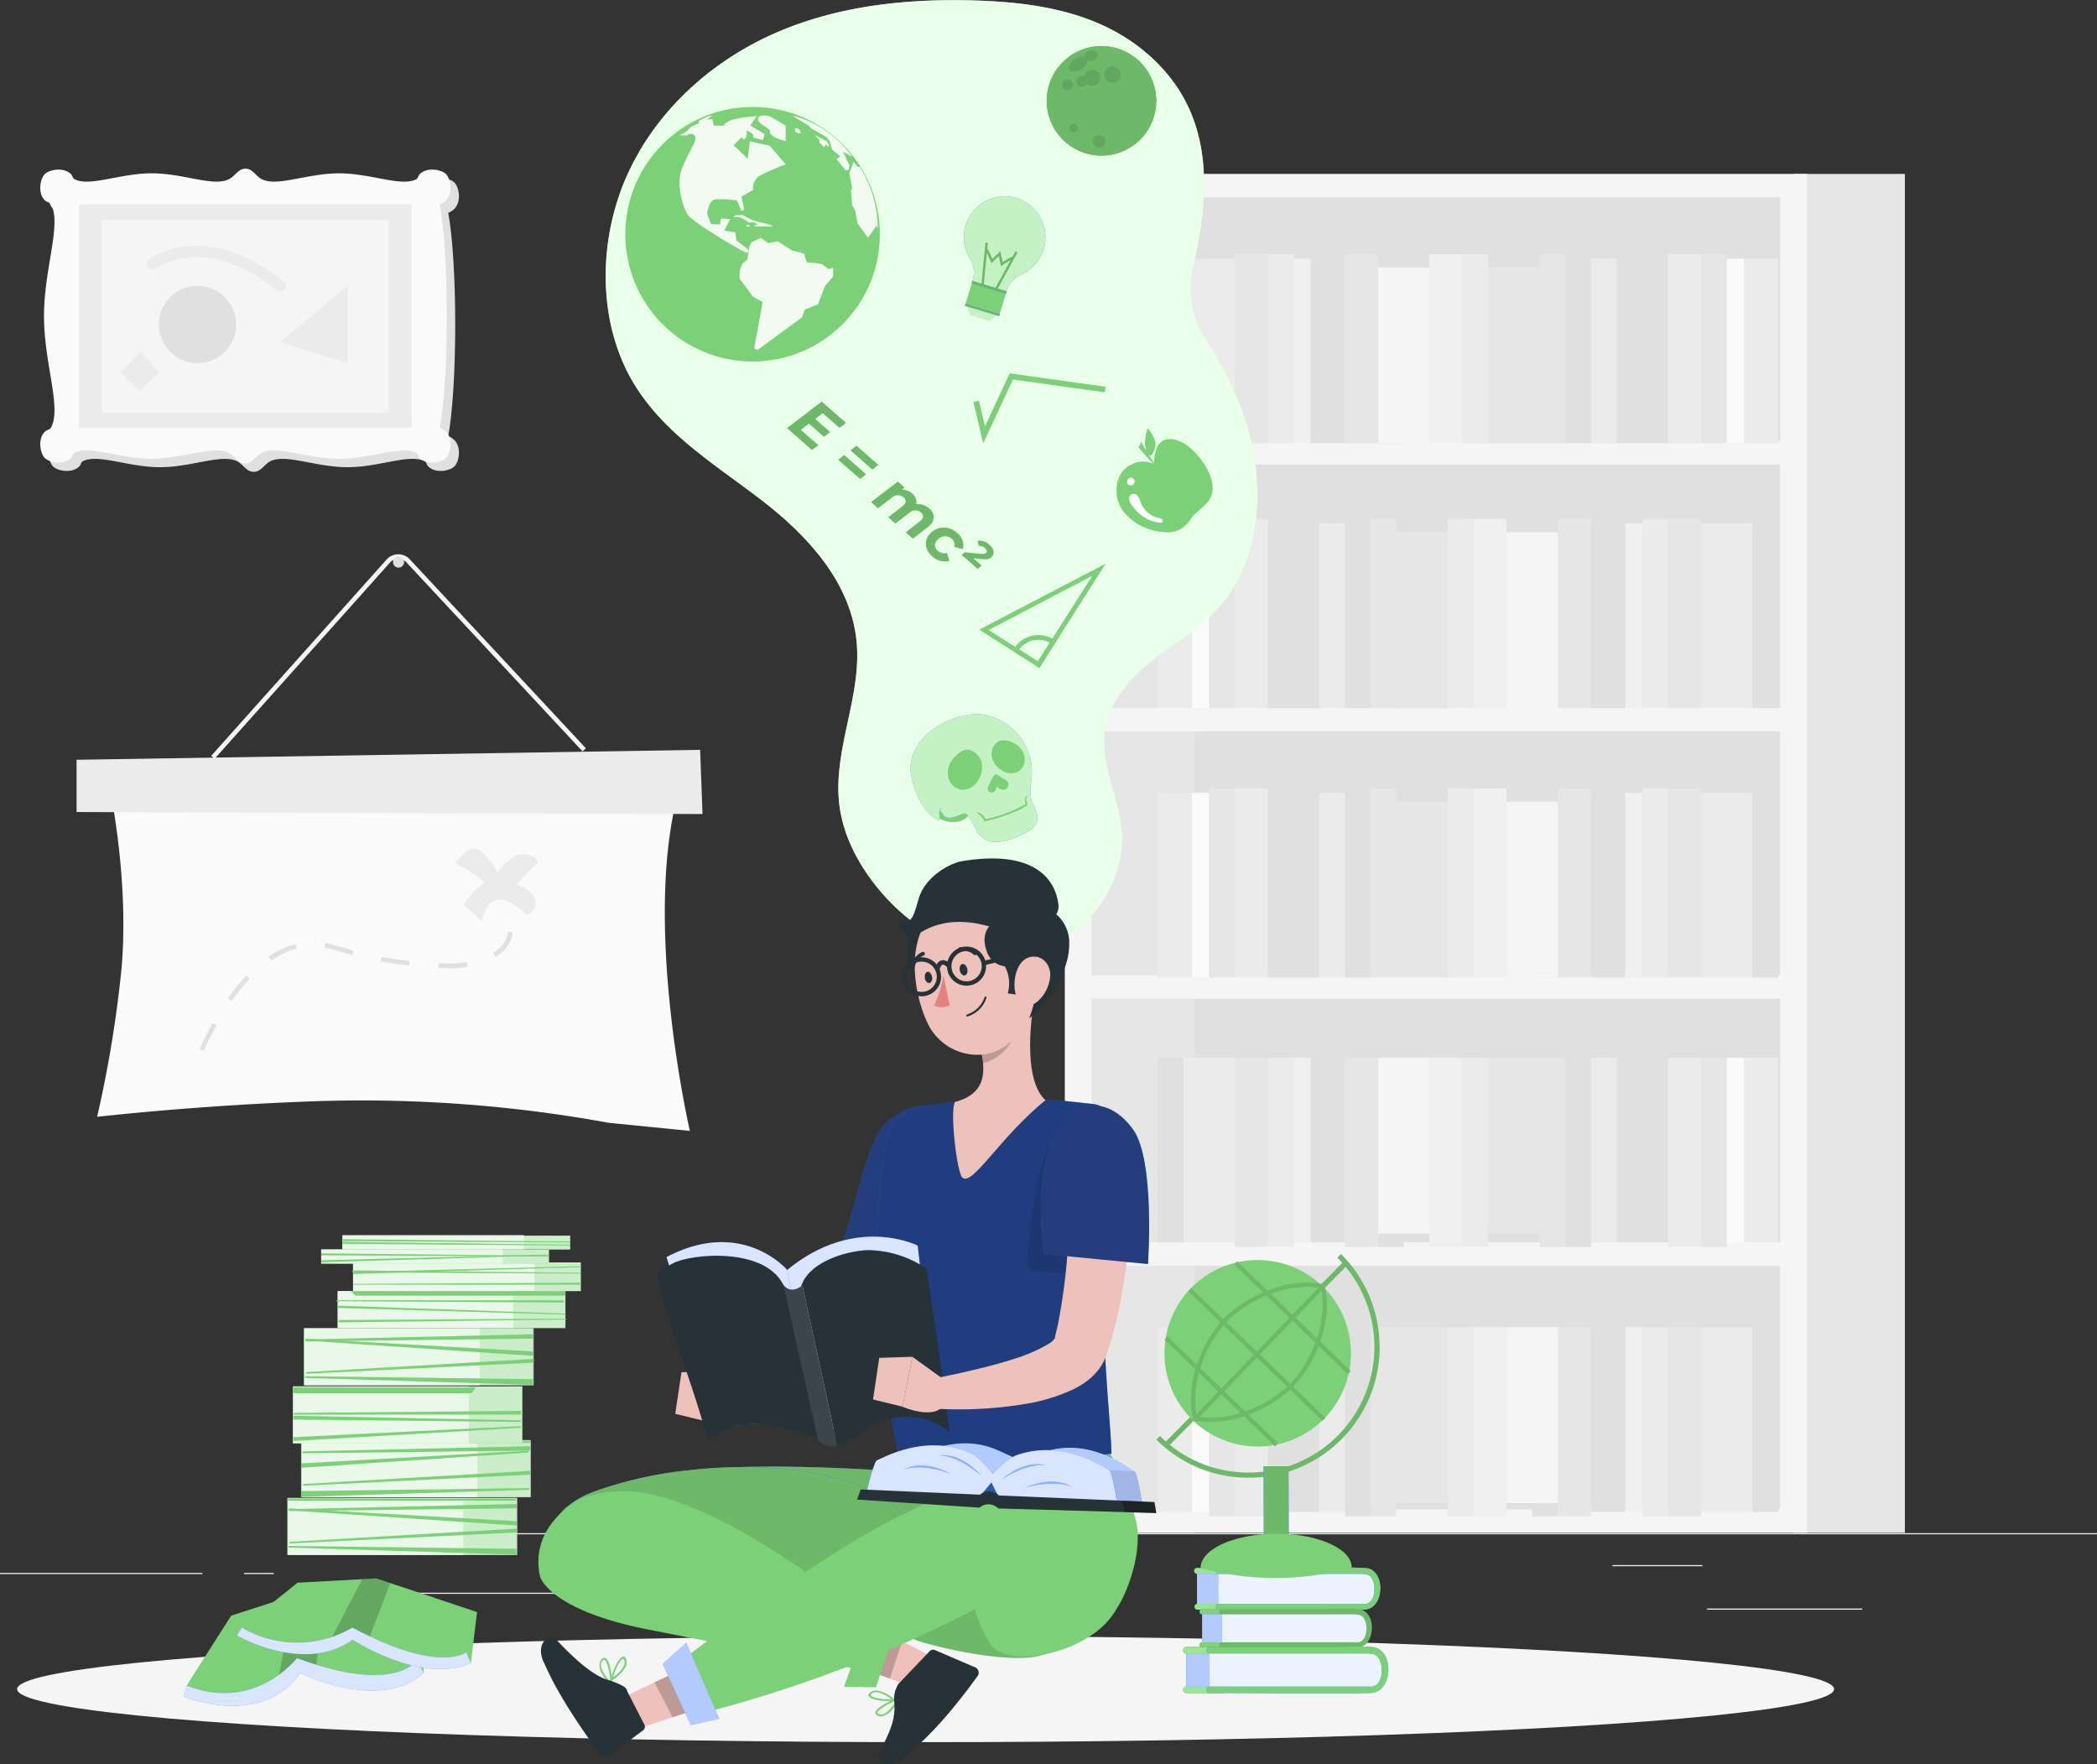<svg id="Globe" xmlns="http://www.w3.org/2000/svg" viewBox="0 0 447.54 376.53"><rect x="0" y="0" width="447.54" height="376.53" fill="#333333" stroke="none"/><rect x="364.32" y="343.29" width="33.12" height="0.25" fill="#ebebeb"/><rect x="270.07" y="346.01" width="8.69" height="0.25" fill="#ebebeb"/><rect x="344.13" y="334.01" width="19.19" height="0.25" fill="#ebebeb"/><rect y="335.69" width="43.19" height="0.25" fill="#ebebeb"/><rect x="52.1" y="335.69" width="6.33" height="0.25" fill="#ebebeb"/><rect x="79.01" y="339.91" width="93.68" height="0.25" fill="#ebebeb"/><rect x="61.51" y="327.2" width="386.03" height="0.25" fill="#ebebeb"/><rect x="253.9" y="39.62" width="128.9" height="285.02" fill="#e0e0e0"/><path d="M426.87,94.49v290h23.75v-290Z" transform="translate(-44.08 -57.37)" fill="#e6e6e6"/><path d="M275.36,94.49v290h23.75v-290Z" transform="translate(-44.08 -57.37)" fill="#e6e6e6"/><path d="M271.33,94.49v290H429.72v-290Zm152.69,5v52H277v-52Zm-147,166v-52H424v52Zm147,5v52H277v-52Zm-147-62v-52H424v52Zm0,171v-52H424v52Z" transform="translate(-44.08 -57.37)" fill="#f5f5f5"/><rect x="372.67" y="111.62" width="5.48" height="40.35" transform="translate(706.74 206.22) rotate(180)" fill="#e6e6e6"/><rect x="378.15" y="111.62" width="5.48" height="40.35" transform="translate(717.7 206.22) rotate(180)" fill="#e0e0e0"/><rect x="361.71" y="114.46" width="10.96" height="37.52" transform="translate(690.3 209.06) rotate(180)" fill="#e6e6e6"/><rect x="349.15" y="111.62" width="7.08" height="40.35" transform="translate(661.31 206.22) rotate(180)" fill="#f0f0f0"/><rect x="356.23" y="111.62" width="5.48" height="40.35" transform="translate(673.87 206.22) rotate(180)" fill="#ebebeb"/><rect x="307.6" y="111.62" width="7.08" height="40.35" transform="translate(578.2 206.22) rotate(180)" fill="#e6e6e6"/><rect x="314.68" y="111.62" width="5.48" height="40.35" transform="translate(590.76 206.22) rotate(180)" fill="#ebebeb"/><rect x="331.11" y="111.62" width="7.08" height="40.35" transform="translate(625.23 206.22) rotate(180)" fill="#e6e6e6"/><rect x="338.2" y="111.62" width="5.48" height="40.35" transform="translate(637.79 206.22) rotate(180)" fill="#e0e0e0"/><rect x="296.64" y="112.58" width="10.96" height="39.4" transform="translate(560.16 207.18) rotate(180)" fill="#ebebeb"/><rect x="291.16" y="112.58" width="5.48" height="39.4" transform="translate(543.73 207.18) rotate(180)" fill="#e0e0e0"/><rect x="323.81" y="112.58" width="7.3" height="39.4" transform="translate(610.85 207.18) rotate(180)" fill="#e0e0e0"/><rect x="320.16" y="112.58" width="3.65" height="39.4" transform="translate(599.89 207.18) rotate(180)" fill="#f0f0f0"/><rect x="338.19" y="114.46" width="10.96" height="37.52" transform="translate(643.27 209.06) rotate(180)" fill="#f5f5f5"/><rect x="400.06" y="111.62" width="7.08" height="40.35" transform="translate(763.13 206.22) rotate(180)" fill="#ebebeb"/><rect x="407.14" y="111.62" width="5.48" height="40.35" transform="translate(775.69 206.22) rotate(180)" fill="#e6e6e6"/><rect x="389.1" y="112.58" width="10.96" height="39.4" transform="translate(745.09 207.18) rotate(180)" fill="#e0e0e0"/><rect x="383.63" y="112.58" width="5.48" height="39.4" transform="translate(728.65 207.18) rotate(180)" fill="#ebebeb"/><rect x="416.27" y="112.58" width="7.3" height="39.4" transform="translate(795.77 207.18) rotate(180)" fill="#ebebeb"/><rect x="412.62" y="112.58" width="3.65" height="39.4" transform="translate(784.82 207.18) rotate(180)" fill="#fafafa"/><rect x="292.52" y="110.75" width="5.48" height="40.35" fill="#e6e6e6"/><rect x="287.04" y="110.75" width="5.48" height="40.35" fill="#e0e0e0"/><rect x="297.99" y="113.59" width="10.96" height="37.52" fill="#e6e6e6"/><rect x="314.43" y="110.75" width="7.08" height="40.35" fill="#f0f0f0"/><rect x="308.95" y="110.75" width="5.48" height="40.35" fill="#ebebeb"/><rect x="355.98" y="110.75" width="7.08" height="40.35" fill="#e6e6e6"/><rect x="350.51" y="110.75" width="5.48" height="40.35" fill="#ebebeb"/><rect x="332.47" y="110.75" width="7.08" height="40.35" fill="#e6e6e6"/><rect x="326.99" y="110.75" width="5.48" height="40.35" fill="#e0e0e0"/><rect x="363.06" y="111.71" width="10.96" height="39.4" fill="#ebebeb"/><rect x="374.02" y="111.71" width="5.48" height="39.4" fill="#e0e0e0"/><rect x="339.55" y="111.71" width="7.3" height="39.4" fill="#e0e0e0"/><rect x="346.85" y="111.71" width="3.65" height="39.4" fill="#f0f0f0"/><rect x="321.51" y="113.59" width="10.96" height="37.52" fill="#f5f5f5"/><rect x="263.52" y="110.75" width="7.08" height="40.35" fill="#ebebeb"/><rect x="258.04" y="110.75" width="5.48" height="40.35" fill="#e6e6e6"/><rect x="270.6" y="111.71" width="10.96" height="39.4" fill="#e0e0e0"/><rect x="281.56" y="111.71" width="5.48" height="39.4" fill="#ebebeb"/><rect x="247.09" y="111.71" width="7.3" height="39.4" fill="#ebebeb"/><rect x="254.39" y="111.71" width="3.65" height="39.4" fill="#fafafa"/><rect x="292.52" y="168.26" width="5.48" height="40.35" fill="#e6e6e6"/><rect x="287.04" y="168.26" width="5.48" height="40.35" fill="#e0e0e0"/><rect x="297.99" y="171.09" width="10.96" height="37.52" fill="#e6e6e6"/><rect x="314.43" y="168.26" width="7.08" height="40.35" fill="#f0f0f0"/><rect x="308.95" y="168.26" width="5.48" height="40.35" fill="#ebebeb"/><rect x="355.98" y="168.26" width="7.08" height="40.35" fill="#e6e6e6"/><rect x="350.51" y="168.26" width="5.48" height="40.35" fill="#ebebeb"/><rect x="332.47" y="168.26" width="7.08" height="40.35" fill="#e6e6e6"/><rect x="326.99" y="168.26" width="5.48" height="40.35" fill="#e0e0e0"/><rect x="363.06" y="169.21" width="10.96" height="39.4" fill="#ebebeb"/><rect x="374.02" y="169.21" width="5.48" height="39.4" fill="#e0e0e0"/><rect x="339.55" y="169.21" width="7.3" height="39.4" fill="#e0e0e0"/><rect x="346.85" y="169.21" width="3.65" height="39.4" fill="#f0f0f0"/><rect x="321.51" y="171.09" width="10.96" height="37.52" fill="#f5f5f5"/><rect x="263.52" y="168.26" width="7.08" height="40.35" fill="#ebebeb"/><rect x="258.04" y="168.26" width="5.48" height="40.35" fill="#e6e6e6"/><rect x="270.6" y="169.21" width="10.96" height="39.4" fill="#e0e0e0"/><rect x="281.56" y="169.21" width="5.48" height="39.4" fill="#ebebeb"/><rect x="247.09" y="169.21" width="7.3" height="39.4" fill="#ebebeb"/><rect x="254.39" y="169.21" width="3.65" height="39.4" fill="#fafafa"/><rect x="372.67" y="283.13" width="5.48" height="40.35" transform="translate(706.74 549.25) rotate(180)" fill="#e6e6e6"/><rect x="378.15" y="283.13" width="5.48" height="40.35" transform="translate(717.7 549.25) rotate(180)" fill="#e0e0e0"/><rect x="361.71" y="283.13" width="10.96" height="37.52" transform="translate(690.3 546.41) rotate(180)" fill="#e6e6e6"/><rect x="349.15" y="283.13" width="7.08" height="40.35" transform="translate(661.31 549.25) rotate(180)" fill="#f0f0f0"/><rect x="356.23" y="283.13" width="5.48" height="40.35" transform="translate(673.87 549.25) rotate(180)" fill="#ebebeb"/><rect x="307.6" y="283.13" width="7.08" height="40.35" transform="translate(578.2 549.25) rotate(180)" fill="#e6e6e6"/><rect x="314.68" y="283.13" width="5.48" height="40.35" transform="translate(590.76 549.25) rotate(180)" fill="#ebebeb"/><rect x="331.11" y="283.13" width="7.08" height="40.35" transform="translate(625.23 549.25) rotate(180)" fill="#e6e6e6"/><rect x="338.2" y="283.13" width="5.48" height="40.35" transform="translate(637.79 549.25) rotate(180)" fill="#e0e0e0"/><rect x="296.64" y="283.13" width="10.96" height="39.4" transform="translate(560.16 548.29) rotate(180)" fill="#ebebeb"/><rect x="291.16" y="283.13" width="5.48" height="39.4" transform="translate(543.73 548.29) rotate(180)" fill="#e0e0e0"/><rect x="323.81" y="283.13" width="7.3" height="39.4" transform="translate(610.85 548.29) rotate(180)" fill="#e0e0e0"/><rect x="320.16" y="283.13" width="3.65" height="39.4" transform="translate(599.89 548.29) rotate(180)" fill="#f0f0f0"/><rect x="338.19" y="283.13" width="10.96" height="37.52" transform="translate(643.27 546.41) rotate(180)" fill="#f5f5f5"/><rect x="400.06" y="283.13" width="7.08" height="40.35" transform="translate(763.13 549.25) rotate(180)" fill="#ebebeb"/><rect x="407.14" y="283.13" width="5.48" height="40.35" transform="translate(775.69 549.25) rotate(180)" fill="#e6e6e6"/><rect x="389.1" y="283.13" width="10.96" height="39.4" transform="translate(745.09 548.29) rotate(180)" fill="#e0e0e0"/><rect x="383.63" y="283.13" width="5.48" height="39.4" transform="translate(728.65 548.29) rotate(180)" fill="#ebebeb"/><rect x="416.27" y="283.13" width="7.3" height="39.4" transform="translate(795.77 548.29) rotate(180)" fill="#ebebeb"/><rect x="412.62" y="283.13" width="3.65" height="39.4" transform="translate(784.82 548.29) rotate(180)" fill="#fafafa"/><rect x="292.52" y="283.26" width="5.48" height="40.35" fill="#e6e6e6"/><rect x="287.04" y="283.26" width="5.48" height="40.35" fill="#e0e0e0"/><rect x="297.99" y="283.26" width="10.96" height="37.52" fill="#e6e6e6"/><rect x="314.43" y="283.26" width="7.08" height="40.35" fill="#f0f0f0"/><rect x="308.95" y="283.26" width="5.48" height="40.35" fill="#ebebeb"/><rect x="355.98" y="283.26" width="7.08" height="40.35" fill="#e6e6e6"/><rect x="350.51" y="283.26" width="5.48" height="40.35" fill="#ebebeb"/><rect x="332.47" y="283.26" width="7.08" height="40.35" fill="#e6e6e6"/><rect x="326.99" y="283.26" width="5.48" height="40.35" fill="#e0e0e0"/><rect x="363.06" y="283.26" width="10.96" height="39.4" fill="#ebebeb"/><rect x="374.02" y="283.26" width="5.48" height="39.4" fill="#e0e0e0"/><rect x="339.55" y="283.26" width="7.3" height="39.4" fill="#e0e0e0"/><rect x="346.85" y="283.26" width="3.65" height="39.4" fill="#f0f0f0"/><rect x="321.51" y="283.26" width="10.96" height="37.52" fill="#f5f5f5"/><rect x="263.52" y="283.26" width="7.08" height="40.35" fill="#ebebeb"/><rect x="258.04" y="283.26" width="5.48" height="40.35" fill="#e6e6e6"/><rect x="270.6" y="283.26" width="10.96" height="39.4" fill="#e0e0e0"/><rect x="281.56" y="283.26" width="5.48" height="39.4" fill="#ebebeb"/><rect x="247.09" y="283.26" width="7.3" height="39.4" fill="#ebebeb"/><rect x="254.39" y="283.26" width="3.65" height="39.4" fill="#fafafa"/><path d="M139.74,102.8c.89,4.75,1.49,13.63,1.49,23.82s-.6,19.07-1.49,23.82a3.89,3.89,0,0,1,1.32.87c1.55,1.55,1,4.61,0,5.6s-4.05,1.55-5.59,0c-.33-.33-.37-.91-.77-1.11-3.31-1.64-9.63,1.28-16.45,1.28s-13.14-2.91-16.45-1.28c-1.33.66-2,2.27-3.57,2.27s-2.24-1.61-3.56-2.27c-3.32-1.63-9.64,1.28-16.45,1.28s-13.14-2.92-16.46-1.28c-.39.2-.43.78-.76,1.11-1.55,1.55-4.61,1-5.6,0s-1.54-4,0-5.6c.39-.39,1.07-.41,1.32-.87,2.32-4.24-1.49-13.63-1.49-23.82S59,107,56.72,102.8c-.25-.45-.93-.48-1.32-.87-1.54-1.55-1-4.61,0-5.6s4.05-1.54,5.6,0c.33.33.37.91.76,1.11,3.32,1.64,9.64-1.28,16.46-1.28s13.13,2.91,16.45,1.28c1.32-.66,2-2.27,3.56-2.27s2.24,1.61,3.57,2.27c3.31,1.63,9.63-1.28,16.45-1.28s13.14,2.92,16.45,1.28c.4-.2.44-.78.77-1.11,1.54-1.54,4.6-1,5.59,0s1.55,4,0,5.6A3.89,3.89,0,0,1,139.74,102.8Z" transform="translate(-44.08 -57.37)" fill="#e0e0e0"/><path d="M137.94,101c.89,4.75,1.49,13.64,1.49,23.83s-.6,19.07-1.49,23.82a3.89,3.89,0,0,1,1.32.87c1.54,1.54,1,4.61,0,5.6s-4,1.54-5.6,0c-.33-.33-.37-.92-.76-1.11-3.31-1.64-9.64,1.28-16.46,1.28S103.31,152.36,100,154c-1.32.65-2,2.26-3.56,2.26s-2.24-1.61-3.57-2.26c-3.31-1.64-9.63,1.28-16.45,1.28S63.27,152.36,60,154c-.4.19-.44.78-.77,1.11-1.54,1.54-4.6,1-5.59,0s-1.55-4.06,0-5.6c.39-.39,1.07-.42,1.32-.87,2.32-4.24-1.49-13.64-1.49-23.82s3.81-19.59,1.49-23.83c-.25-.45-.93-.48-1.32-.87-1.55-1.54-1-4.6,0-5.59s4-1.55,5.59,0c.33.33.37.91.77,1.11,3.31,1.63,9.63-1.28,16.45-1.28s13.14,2.91,16.45,1.27c1.33-.65,2-2.26,3.57-2.26S98.67,95,100,95.63c3.32,1.64,9.64-1.27,16.45-1.27s13.15,2.91,16.46,1.28c.39-.2.43-.78.76-1.11,1.55-1.55,4.61-1,5.6,0s1.54,4,0,5.59A3.89,3.89,0,0,1,137.94,101Z" transform="translate(-44.08 -57.37)" fill="#fafafa"/><rect x="72.59" y="89.29" width="47.68" height="71.06" transform="translate(177.17 -28.99) rotate(90)" fill="#ebebeb"/><rect x="75.88" y="94.19" width="41.1" height="61.26" transform="translate(177.17 -28.99) rotate(90)" fill="#f5f5f5"/><circle cx="86.23" cy="126.62" r="8.25" transform="translate(-70.86 -34.18) rotate(-13.28)" fill="#e0e0e0"/><polygon points="74.2 61 59.78 73.06 74.2 77.49 74.2 61" fill="#ebebeb"/><path d="M76,112.57c9.39-5.77,21.06-1.6,28.72,5,1.18,1-.53,2.7-1.7,1.69-6.84-5.85-17.38-9.75-25.81-4.58-1.32.81-2.53-1.26-1.21-2.07Z" transform="translate(-44.08 -57.37)" fill="#ebebeb"/><polygon points="25.62 79.47 30.13 75.06 33.9 79.47 29.76 83.47 25.62 79.47" fill="#ebebeb"/><path d="M67.05,223.4S71.8,244,70,264.24a254.77,254.77,0,0,1-5.19,31.48s21.58-2.49,47-3.34A293.25,293.25,0,0,1,174,297l17.31,1.72s-10.68-46.2-1.85-74.29Z" transform="translate(-44.08 -57.37)" fill="#fafafa"/><polygon points="149.93 173.73 16.34 173.3 16.34 162.15 149.42 160.03 149.93 173.73" fill="#ebebeb"/><path d="M89.88,219.31l-.72-.64,37.43-41.89a3.35,3.35,0,0,1,4.94-.05l37.59,40.34-.71.66-37.59-40.34a2.41,2.41,0,0,0-1.76-.76,2.38,2.38,0,0,0-1.75.8Z" transform="translate(-44.08 -57.37)" fill="#f5f5f5"/><path d="M130.32,177.32a1.18,1.18,0,1,1-1.18-1.17A1.18,1.18,0,0,1,130.32,177.32Z" transform="translate(-44.08 -57.37)" fill="#e0e0e0"/><path d="M147.5,245.74a16.27,16.27,0,0,0-4.51,4.73l3.92,3.47a10.21,10.21,0,0,1,1.1-2.84,3.55,3.55,0,0,1,2.42-1.72,3.78,3.78,0,0,1,1.72.23,12.77,12.77,0,0,1,4.27,3c1.58-.2,2.31-2.31,1.64-3.74a5.62,5.62,0,0,0-3.76-2.68,52.24,52.24,0,0,1,4.66-4.75c-.74-1.72-3.12-2.16-4.83-1.41a10.81,10.81,0,0,0-4,3.83c.52-.71-3.32-5-4.1-5.22-2.16-.72-3.74,1.5-4.82,3.06A21.29,21.29,0,0,1,147.5,245.74Z" transform="translate(-44.08 -57.37)" fill="#ebebeb"/><path d="M86.79,283.49l-.46-.12Zm-.44-.11-.49-.13,0-.1Z" transform="translate(-44.08 -57.37)" fill="#e0e0e0"/><path d="M87.55,281.67l-.89-.39c.54-1.23,1.14-2.49,1.79-3.73h0c.3-.59.62-1.2,1-1.83l.85.47c-.35.62-.67,1.22-1,1.8l-.42-.22.42.22C88.67,279.22,88.08,280.45,87.55,281.67Z" transform="translate(-44.08 -57.37)" fill="#e0e0e0"/><path d="M92.37,272.69l-.81-.52v0ZM93.51,271l-.79-.56c.83-1.17,1.68-2.27,2.55-3.28l.36.31-.36-.31c.45-.53.91-1.05,1.39-1.55l.7.67c-.47.49-.92,1-1.36,1.5h0C95.16,268.78,94.32,269.86,93.51,271Zm46.77-7H140c-.75,0-1.53,0-2.34-.07l0-1c.8,0,1.58.06,2.32.08h.31c.45,0,.93,0,1.42-.06h0a19.32,19.32,0,0,0,2-.25l.17,1c-.69.12-1.4.21-2.08.27l0-.5,0,.5C141.26,264,140.75,264.05,140.28,264.05Zm-4.76-.2,0-1h.08Zm-35.2-.28-.61-.75.07-.05Zm31.11-.09c-.67-.08-1.36-.16-2.05-.26l.06-.47-.06.47c-1.37-.18-2.74-.4-4.08-.64l.17-.95c1.33.24,2.68.45,4,.64h0l2,.25Zm16.44-.9-.36-.89.09,0Zm-45.9-.21-.53-.8a19.88,19.88,0,0,1,3.72-2v0a17.94,17.94,0,0,1,2-.64l.24.94a15.43,15.43,0,0,0-1.9.6h0A19.43,19.43,0,0,0,102,262.37Zm21.28-.19.17-.95h.08Zm26.56-.57-.5-.83a7,7,0,0,0,2.68-2.69h0a5,5,0,0,0,.52-1.78l1,.1a5.65,5.65,0,0,1-.63,2.12l-.19-.1.2.11A8,8,0,0,1,149.81,261.61Zm-30.57-.37-2-.54.14-.47-.14.47c-.58-.16-1.16-.34-1.74-.52a15.82,15.82,0,0,0-2.17-.51l.15-1a17.07,17.07,0,0,1,2.3.55l1.73.51,2,.54Zm-7.93-1.77,0-1h.09Z" transform="translate(-44.08 -57.37)" fill="#e0e0e0"/><polygon points="107.66 195.2 107.62 195.11 108.55 194.83 107.66 195.2" fill="#e0e0e0"/><ellipse id="_Path_" data-name="&lt;Path&gt;" cx="197.54" cy="360.49" rx="193.89" ry="11.32" fill="#f5f5f5"/><path d="M304.42,186.78c-4.15,4.73-9.62,7.76-14.48,11.59s-9.38,9.07-10.1,15.56c-.77,6.93,2.93,13.49,3.58,20.43,1.2,12.8-9.08,24.7-20.71,26.64s-23.46-4.5-31.3-14.09c-4.12-5.06-7.42-11.17-8.21-17.9-1.35-11.48,4.68-22.78,3.73-34.31-1.07-13-10.66-23.17-20.45-30.69S185.73,149.92,179.22,139c-7.84-13.21-7.51-31.08-.91-45.08S197.09,69.64,210.53,64s28.09-7,42.47-6.5c8.79.34,17.68,1.41,25.84,5s15.57,10,19.29,18.67c4.43,10.32,3.15,22,.56,33.33a19.79,19.79,0,0,0,2.57,15.1,76,76,0,0,1,8.37,16.77C314.22,159.8,313.51,176.43,304.42,186.78Z" transform="translate(-44.08 -57.37)" fill="#e9ffea"/><g opacity="0.7"><path d="M304.42,186.78c-4.15,4.73-9.62,7.76-14.48,11.59s-9.38,9.07-10.1,15.56c-.77,6.93,2.93,13.49,3.58,20.43,1.2,12.8-9.08,24.7-20.71,26.64s-23.46-4.5-31.3-14.09c-4.12-5.06-7.42-11.17-8.21-17.9-1.35-11.48,4.68-22.78,3.73-34.31-1.07-13-10.66-23.17-20.45-30.69S185.73,149.92,179.22,139c-7.84-13.21-7.51-31.08-.91-45.08S197.09,69.64,210.53,64s28.09-7,42.47-6.5c8.79.34,17.68,1.41,25.84,5s15.57,10,19.29,18.67c4.43,10.32,3.15,22,.56,33.33a19.79,19.79,0,0,0,2.57,15.1,76,76,0,0,1,8.37,16.77C314.22,159.8,313.51,176.43,304.42,186.78Z" transform="translate(-44.08 -57.37)" fill="#e9ffea"/></g><circle cx="160.62" cy="49.99" r="27.16" fill="#7cd178"/><g opacity="0.9"><path d="M208.33,82.17l3.43,2v3.27s-2.6-.35-3.43-1.77c0,0,.71-.3-1.29-1.5S205.5,81.57,208.33,82.17Z" transform="translate(-44.08 -57.37)" fill="#fff"/><path d="M206.44,108.15l-2,.95s-.59,1.14-.48,1.1-.43,2.36-.31,2.4-1.14,1.06-1.14,1.06l-.59,1.46v1.69l2.84,3.86,2.08,1.18-1.81,9.92.74.28,9.45-6.93.63-1.69,2.8-1.11,1.49-3.89,1.69-2s.16-2,0-1.93-.9.32-.9.32l-1.42-1.07a18.83,18.83,0,0,0-3.15-.39c-.15.16-.63-1.83-.63-1.83l-2.75-.77-2.88-1.89-2.08.4Z" transform="translate(-44.08 -57.37)" fill="#fff"/><path d="M201.09,103.28h1.52l2.16,1.14,4,1,.19.32-4-.06.74-.46-.59-.38-1.62,0,.2-.2-1.67-.85s-1.05-.25-1.09-.13l-.43.05Z" transform="translate(-44.08 -57.37)" fill="#fff"/><polygon points="160.14 48.38 159.77 48.02 159.16 48.05 159.41 48.38 160.14 48.38" fill="#fff"/><path d="M213.77,82.17h-.48l3.37,2,.53.58,3.31,1.9.65.83.53,1.83,1.77,1.42-.83.59,1.89,2.36h.65l.24-.94-1.42-3,2,1.1A22.78,22.78,0,0,0,213.77,82.17Z" transform="translate(-44.08 -57.37)" fill="#fff"/><path d="M227.61,93h-.51l-.85-1.12-.91,2.48s.56,2.89.6,3.07-.25.59-.25.59l.25,3.19.66,1.12.5,2.71,2.23,3.07,1.79-2.58.3.64A25.25,25.25,0,0,0,227.61,93Z" transform="translate(-44.08 -57.37)" fill="#fff"/><polygon points="170.28 27.39 169.69 27.39 169.69 28.11 170.28 28.46 170.81 28.46 170.81 27.92 170.28 27.39" fill="#fff"/><polygon points="173.88 28.82 174.77 29.76 175 30.55 175.89 31.41 176.24 30.88 176.89 31.41 176.89 30.82 176.42 30.12 173.88 28.82" fill="#fff"/><path d="M211.76,92.45a48.09,48.09,0,0,0-5.67,2.48,3.23,3.23,0,0,0-1.29,3l-2.49,1.41.59,2.71-.59.36-.94-2.25a22.84,22.84,0,0,0-4.69-.23c-1.38.23-1.69,3-1.69,3l.83,2.24,1.89.12.23-1.3,2,.12-1.3,2.48,2.36.36.23,1.74,2.37,1.8s.47.59,0,.82-11.69-6.49-12.75-8.14-2.42-6.2-1.36-9.39c.86-2.59,2.47-5,3-6.55h0s0,0,0-.06h0a.65.65,0,0,0,0-.13,1,1,0,0,0-.73-1.11c-.41-.12-1.18.35-1.18.35h-1.51l1.57-.89.65-.69.41-.37,1.54-.65-.06-.47A8.56,8.56,0,0,1,196.11,82l-1.12.85h1.18l.24,1.34h2.36s-.59-.15.83-.94,6-1.11,6-1.11l-1.42,2L207.27,86l-.35,1.29-2.12-.59V86l-1.31-.8-.12,1.39-.47.59-.59-.48-1.66,1.66,3,2.88.47-3.71,4.25.94Z" transform="translate(-44.08 -57.37)" fill="#fff"/></g><path d="M296.88,152.06c-1.44-.88-3.35-1.44-4.77-.52s-1.71,3.1-1.73,4.92c-2.49-1.43-6-.11-7.32,2.43a7.53,7.53,0,0,0,1.12,8.05,11.93,11.93,0,0,0,7.47,3.9c2.79.42,4.85-.15,6.43-2.52,1.13-1.69,2.69-2.48,3.89-4C304.92,160.57,300.07,154,296.88,152.06Z" transform="translate(-44.08 -57.37)" fill="#7cd178"/><path d="M287.09,152.65a1.93,1.93,0,0,0,.51-1.05c.95,1.88,2.15,3.57,3.25,5.36C290.47,156.62,286.83,152.91,287.09,152.65Z" transform="translate(-44.08 -57.37)" fill="#7cd178"/><path d="M288.43,151.6a12.89,12.89,0,0,1,.57-2.8,6.89,6.89,0,0,1,1.57,2.61,3.48,3.48,0,0,1-.58,2.87C288.86,155.77,288.39,152.27,288.43,151.6Z" transform="translate(-44.08 -57.37)" fill="#7cd178"/><path d="M285.26,159.35a.87.87,0,0,0-.48,1.33.83.83,0,1,0,.58-1.37Z" transform="translate(-44.08 -57.37)" fill="#fff"/><path d="M291.69,168.92a.67.67,0,0,0,.4-.06c.22-.15.16-.51,0-.69a1.53,1.53,0,0,0-.73-.26,5.34,5.34,0,0,1-3.79-3.22,7.58,7.58,0,0,0-.49-1.22c-.53-.89-1.77-1-2,.11-.2.83.82,2,1.3,2.56A8.08,8.08,0,0,0,291.69,168.92Z" transform="translate(-44.08 -57.37)" fill="#fff"/><path d="M267.47,78.89A11.69,11.69,0,1,0,279.16,67.2,11.69,11.69,0,0,0,267.47,78.89Zm9.74-8.66a1.66,1.66,0,0,1-1.19,0c.18.82-.62,1.54-1.38,2-1,.54-2.08.76-2.29-.11-.13-.53.26-1.28,1.27-2a2.43,2.43,0,0,1,1.94-.43c-.08-.49.36-1,1-1.25s1.45,0,1.62.48S277.93,70,277.21,70.23Zm5.68,4a1.63,1.63,0,1,1-.52-2.25A1.63,1.63,0,0,1,282.89,74.25Zm-5.47,13.33a1.25,1.25,0,1,1,1.24,1.25A1.25,1.25,0,0,1,277.42,87.58Zm-.33-4.29a1.44,1.44,0,0,1,1.43-1.43h.06a5.28,5.28,0,0,1,6.83-6,2.12,2.12,0,1,1,3.07,2.62A5.29,5.29,0,0,1,285.23,86a1.12,1.12,0,0,1,.14.55,1.08,1.08,0,0,1-2.16,0,.9.9,0,0,1,.07-.37,5.29,5.29,0,0,1-2.32-.78,5.47,5.47,0,0,1-1.33-1.2,1.41,1.41,0,0,1-1.11.54A1.43,1.43,0,0,1,277.09,83.29ZM274,75a1.07,1.07,0,0,1,1-1.16,1.1,1.1,0,0,1,.69.18,1.62,1.62,0,1,1,1.76,1.7,1.66,1.66,0,0,1-1.33-.51A1.07,1.07,0,0,1,274,75Zm-1.55,9.82a.81.81,0,1,1,.81.81A.81.81,0,0,1,272.4,84.78Zm-1.58-9.14a1.07,1.07,0,1,1,1.16,1A1.07,1.07,0,0,1,270.82,75.64Z" transform="translate(-44.08 -57.37)" fill="#6eb86a"/><path d="M267.47,78.89A11.69,11.69,0,1,0,279.16,67.2,11.69,11.69,0,0,0,267.47,78.89Zm9.74-8.66a1.66,1.66,0,0,1-1.19,0c.18.82-.62,1.54-1.38,2-1,.54-2.08.76-2.29-.11-.13-.53.26-1.28,1.27-2a2.43,2.43,0,0,1,1.94-.43c-.08-.49.36-1,1-1.25s1.45,0,1.62.48S277.93,70,277.21,70.23Zm5.68,4a1.63,1.63,0,1,1-.52-2.25A1.63,1.63,0,0,1,282.89,74.25Zm-5.47,13.33a1.25,1.25,0,1,1,1.24,1.25A1.25,1.25,0,0,1,277.42,87.58Zm-.33-4.29a1.44,1.44,0,0,1,1.43-1.43h.06a5.28,5.28,0,0,1,6.83-6,2.12,2.12,0,1,1,3.07,2.62A5.29,5.29,0,0,1,285.23,86a1.12,1.12,0,0,1,.14.55,1.08,1.08,0,0,1-2.16,0,.9.9,0,0,1,.07-.37,5.29,5.29,0,0,1-2.32-.78,5.47,5.47,0,0,1-1.33-1.2,1.41,1.41,0,0,1-1.11.54A1.43,1.43,0,0,1,277.09,83.29ZM274,75a1.07,1.07,0,0,1,1-1.16,1.1,1.1,0,0,1,.69.18,1.62,1.62,0,1,1,1.76,1.7,1.66,1.66,0,0,1-1.33-.51A1.07,1.07,0,0,1,274,75Zm-1.55,9.82a.81.81,0,1,1,.81.81A.81.81,0,0,1,272.4,84.78Zm-1.58-9.14a1.07,1.07,0,1,1,1.16,1A1.07,1.07,0,0,1,270.82,75.64Z" transform="translate(-44.08 -57.37)" fill="#6eb86a"/><path d="M272.4,84.78a.81.81,0,1,0,.81-.81A.81.81,0,0,0,272.4,84.78Z" transform="translate(-44.08 -57.37)" fill="#6eb86a"/><path d="M272.28,84.78a.93.93,0,1,1,.93.93A.93.93,0,0,1,272.28,84.78Z" transform="translate(-44.08 -57.37)" fill="#6eb86a"/><path d="M277.3,87.58A1.37,1.37,0,1,1,278.66,89,1.36,1.36,0,0,1,277.3,87.58Z" transform="translate(-44.08 -57.37)" fill="#6eb86a"/><path d="M280.58,74.86a1.75,1.75,0,0,1-.77-1.09,1.71,1.71,0,0,1,.22-1.32,1.75,1.75,0,1,1,1.87,2.63,1.74,1.74,0,0,1-.39,0A1.71,1.71,0,0,1,280.58,74.86Z" transform="translate(-44.08 -57.37)" fill="#6eb86a"/><path d="M274.25,75.78a1.19,1.19,0,0,1-.42-.81,1.17,1.17,0,0,1,.27-.86,1.16,1.16,0,0,1,.81-.42,1.23,1.23,0,0,1,.6.1,1.74,1.74,0,1,1,.58,1.59,1.19,1.19,0,0,1-1,.67H275A1.17,1.17,0,0,1,274.25,75.78Z" transform="translate(-44.08 -57.37)" fill="#6eb86a"/><path d="M270.71,75.65h0A1.18,1.18,0,1,1,272,76.73h-.1A1.18,1.18,0,0,1,270.71,75.65Zm.11,0Z" transform="translate(-44.08 -57.37)" fill="#6eb86a"/><g opacity="0.1"><path d="M272.87,83.1h0a.11.11,0,0,0,.08-.15c-.65-1.91-.14-5.74-.14-5.78a.11.11,0,0,0-.1-.13.11.11,0,0,0-.13.1c0,.16-.52,3.93.15,5.89A.11.11,0,0,0,272.87,83.1Z" transform="translate(-44.08 -57.37)" fill="#6eb86a"/></g><path d="M271.55,84.16a.11.11,0,0,0,.09,0,.12.12,0,0,0,0-.17,5.43,5.43,0,0,1-1.85-2.81.12.12,0,0,0-.15-.08.13.13,0,0,0-.08.15,5.78,5.78,0,0,0,1.93,2.93Z" transform="translate(-44.08 -57.37)" fill="#6eb86a" opacity="0.1"/><path d="M276.56,85.81a.12.12,0,0,0,.12-.12.13.13,0,0,0-.11-.12,6.46,6.46,0,0,1-1.68-.28.12.12,0,0,0-.14.08.12.12,0,0,0,.08.15,6.77,6.77,0,0,0,1.73.29Z" transform="translate(-44.08 -57.37)" fill="#6eb86a" opacity="0.1"/><path d="M272.36,87.84a.11.11,0,0,0,.11-.08l.4-1.47a.11.11,0,0,0-.08-.14.12.12,0,0,0-.15.08l-.4,1.47a.12.12,0,0,0,.09.14Z" transform="translate(-44.08 -57.37)" fill="#6eb86a" opacity="0.1"/><path d="M269.85,85.82h0a4.2,4.2,0,0,0,1.72-.46.11.11,0,0,0,.05-.15.12.12,0,0,0-.16,0,4.39,4.39,0,0,1-1.63.43.11.11,0,0,0-.11.12A.12.12,0,0,0,269.85,85.82Z" transform="translate(-44.08 -57.37)" fill="#6eb86a" opacity="0.1"/><path d="M274.32,83.59a.12.12,0,0,0,.1-.07c.46-1,2.17-4.36,2.19-4.4a.12.12,0,0,0-.05-.16.13.13,0,0,0-.16.05s-1.73,3.41-2.19,4.41a.11.11,0,0,0,.06.15Z" transform="translate(-44.08 -57.37)" fill="#6eb86a" opacity="0.1"/><path d="M276.54,88.91a.11.11,0,0,0,.1-.06.13.13,0,0,0,0-.16A7.1,7.1,0,0,1,274,86.11a.12.12,0,0,0-.16,0,.11.11,0,0,0,0,.16,7.3,7.3,0,0,0,2.64,2.68Z" transform="translate(-44.08 -57.37)" fill="#6eb86a" opacity="0.1"/><path d="M272.7,72.66a.84.84,0,0,1-.47-.6h0c-.15-.62.36-1.42,1.32-2.08a2.83,2.83,0,0,1,1.89-.49,1.51,1.51,0,0,1,1.12-1.21,1.94,1.94,0,0,1,1.09,0,1,1,0,0,1,.68.6c.19.57-.3,1.24-1.09,1.5a1.82,1.82,0,0,1-1.08,0c0,1-1.09,1.67-1.46,1.88a3.68,3.68,0,0,1-1.54.48A1.17,1.17,0,0,1,272.7,72.66Zm-.36-.62h0Z" transform="translate(-44.08 -57.37)" fill="#6eb86a"/><path d="M283.09,86.54a1.24,1.24,0,0,1,0-.27,5.37,5.37,0,0,1-2.22-.78,5.44,5.44,0,0,1-1.27-1.12,1.55,1.55,0,1,1-1.19-2.62,5.93,5.93,0,0,1-.06-.84,5.39,5.39,0,0,1,7-5.16,2.24,2.24,0,1,1,3.28,2.81,5.4,5.4,0,0,1-3.23,7.5,1.28,1.28,0,0,1,.09.48,1.2,1.2,0,0,1-2.4,0Z" transform="translate(-44.08 -57.37)" fill="#6eb86a"/><g opacity="0.1"><path d="M283.09,86.54a1.24,1.24,0,0,1,0-.27,5.37,5.37,0,0,1-2.22-.78,5.44,5.44,0,0,1-1.27-1.12,1.55,1.55,0,1,1-1.19-2.62,5.93,5.93,0,0,1-.06-.84,5.39,5.39,0,0,1,7-5.16,2.24,2.24,0,1,1,3.28,2.81,5.4,5.4,0,0,1-3.23,7.5,1.28,1.28,0,0,1,.09.48,1.2,1.2,0,0,1-2.4,0Z" transform="translate(-44.08 -57.37)" fill="#6eb86a"/></g><path d="M283.38,81.16a.65.65,0,0,1-.29-.43.68.68,0,0,1,.53-.81.7.7,0,0,1,.51.1.65.65,0,0,1,.29.43.68.68,0,0,1-.09.52.71.71,0,0,1-.44.29l-.14,0A.63.63,0,0,1,283.38,81.16Z" transform="translate(-44.08 -57.37)" fill="#6eb86a" opacity="0.1"/><g opacity="0.1"><path d="M272.4,84.72a.81.81,0,1,0,.81-.82A.81.81,0,0,0,272.4,84.72Z" transform="translate(-44.08 -57.37)"/><path d="M272.28,84.72a.93.93,0,1,1,.93.92A.93.93,0,0,1,272.28,84.72Z" transform="translate(-44.08 -57.37)"/><path d="M277.3,87.52a1.37,1.37,0,1,1,1.36,1.36A1.36,1.36,0,0,1,277.3,87.52Z" transform="translate(-44.08 -57.37)"/><path d="M280.58,74.8a1.75,1.75,0,0,1-.77-1.09,1.7,1.7,0,0,1,.22-1.32A1.75,1.75,0,1,1,281.9,75a1.72,1.72,0,0,1-.39,0A1.79,1.79,0,0,1,280.58,74.8Z" transform="translate(-44.08 -57.37)"/><path d="M274.25,75.72a1.22,1.22,0,0,1-.42-.81,1.2,1.2,0,0,1,.27-.87,1.18,1.18,0,0,1,1.41-.31,1.74,1.74,0,1,1,.58,1.58,1.2,1.2,0,0,1-1,.68H275A1.17,1.17,0,0,1,274.25,75.72Z" transform="translate(-44.08 -57.37)"/><path d="M270.71,75.58h0A1.18,1.18,0,1,1,272,76.67h-.1A1.19,1.19,0,0,1,270.71,75.58Zm.11,0Z" transform="translate(-44.08 -57.37)"/><path d="M272.7,72.59a.82.82,0,0,1-.47-.59h0c-.15-.63.36-1.42,1.32-2.08a2.72,2.72,0,0,1,1.89-.49,1.5,1.5,0,0,1,1.12-1.21,1.86,1.86,0,0,1,1.09,0,1,1,0,0,1,.68.6c.19.56-.3,1.24-1.09,1.5a1.91,1.91,0,0,1-1.08,0c0,1-1.09,1.67-1.46,1.88a3.68,3.68,0,0,1-1.54.48A1.18,1.18,0,0,1,272.7,72.59Zm-.36-.62h0Z" transform="translate(-44.08 -57.37)"/></g><polygon points="209.83 94.63 207.76 85.81 208.93 85.53 210.21 90.98 215.48 79.68 235.97 82.55 235.8 83.74 216.19 80.99 209.83 94.63" fill="#7cd178"/><path d="M219.66,145.55l-1.6,1.23,3.19,2.8-1.33,1-3.2-2.81L215,149.11l3.75,3.29-1.39,1-5.32-4.67,7.41-5.66,5.19,4.55-1.38,1.05Z" transform="translate(-44.08 -57.37)" fill="#6eb86a"/><path d="M224.25,154.49l4.67,4.1-1.28,1-4.68-4.1Zm2.62-2,4.67,4.1-1.29,1-4.67-4.1Z" transform="translate(-44.08 -57.37)" fill="#6eb86a"/><path d="M242.69,169.33a5.22,5.22,0,0,1-.64.58l-3.15,2.42L237.37,171l3-2.33a2.32,2.32,0,0,0,.39-.37,1,1,0,0,0-.11-1.54,1.84,1.84,0,0,0-2.55.11l-2.92,2.23-1.53-1.34,3-2.33a2.77,2.77,0,0,0,.39-.36,1,1,0,0,0-.12-1.55,1.85,1.85,0,0,0-2.57.12l-2.89,2.22L230,164.51l5.68-4.36,1.46,1.27-.6.45a3.22,3.22,0,0,1,2.21.83,2.31,2.31,0,0,1,.86,2.28,3.51,3.51,0,0,1,2.77.91A2.25,2.25,0,0,1,242.69,169.33Z" transform="translate(-44.08 -57.37)" fill="#6eb86a"/><path d="M242.46,171.4a4,4,0,0,1,5.91-.25,3.28,3.28,0,0,1,1.21,3.42l-1.87-.49a1.6,1.6,0,0,0-.55-1.75,2.11,2.11,0,0,0-3.08.35,1.47,1.47,0,0,0,.19,2.26,2,2,0,0,0,1.92.43l.5,1.7a3.91,3.91,0,0,1-3.62-.94C241.43,174.69,241.21,172.82,242.46,171.4Z" transform="translate(-44.08 -57.37)" fill="#6eb86a"/><path d="M251.8,176.5l1.8,1.59-.88.69-3.42-3,.7-.55,3.25.34c.77.07,1.09,0,1.31-.25s.16-.62-.28-1a1.7,1.7,0,0,0-1.33-.44l-.23-1.09a3.05,3.05,0,0,1,2.51.84c1,.85,1.15,1.85.55,2.54-.4.45-.82.66-2.29.51Z" transform="translate(-44.08 -57.37)" fill="#6eb86a"/><path d="M265.9,199.9l-12.84-8.15,27-14.09Zm-10.84-8.07,10.53,6.69,11.59-18.25Z" transform="translate(-44.08 -57.37)" fill="#7cd178"/><path d="M265.9,199.9l-5.69-3.61.24-.42a6.11,6.11,0,0,1,6.85-2.76,6.21,6.21,0,0,1,1.81.84l.4.27ZM261.58,196l4,2.54,2.54-4a5.53,5.53,0,0,0-1.1-.45A5.09,5.09,0,0,0,261.58,196Z" transform="translate(-44.08 -57.37)" fill="#7cd178"/><path d="M248.27,232.78a6.13,6.13,0,0,1-4.42-1.19,10.72,10.72,0,0,1-2.92-3.47,9.82,9.82,0,0,1-1.44-4.26,5.24,5.24,0,0,1,1.54-4.17,6,6,0,0,1,4.26-1.39,8,8,0,0,1,6.67,3.93,7.54,7.54,0,0,1,.41,6.33C251.63,230.49,250.63,232.42,248.27,232.78Z" transform="translate(-44.08 -57.37)" fill="#7cd178"/><path d="M252.78,209.74A12.49,12.49,0,0,1,264.3,222c0,2.13-.64,4.32,0,6.35.41,1.3,1.33,2.51,1.18,3.86-.21,1.78-2.1,2.78-3.74,3.48a13.51,13.51,0,0,1-4.85,1.37,4.63,4.63,0,0,1-4.28-2.18c-.39-.75-1.77-3.92-2.62-3.9s-3.55,1.85-4.55.3c-.61-1-1.19-.83-.25-1.44-1.43.13.16,3.21-1.21,2.4-3.86-2.27-5.25-8-5.5-9.93-.44-3.37,1.43-6.73,4.11-8.82A17.42,17.42,0,0,1,252.78,209.74Z" transform="translate(-44.08 -57.37)" fill="#407bff"/><path d="M252.78,209.74A12.49,12.49,0,0,1,264.3,222c0,2.13-.64,4.32,0,6.35.41,1.3,1.33,2.51,1.18,3.86-.21,1.78-2.1,2.78-3.74,3.48a13.51,13.51,0,0,1-4.85,1.37,4.63,4.63,0,0,1-4.28-2.18c-.39-.75-1.77-3.92-2.62-3.9s-3.55,1.85-4.55.3c-.61-1-1.19-.83-.25-1.44-1.43.13.16,3.21-1.21,2.4-3.86-2.27-5.25-8-5.5-9.93-.44-3.37,1.43-6.73,4.11-8.82A17.42,17.42,0,0,1,252.78,209.74Z" transform="translate(-44.08 -57.37)" fill="#c4f2c5"/><path d="M253.49,219.75a4.89,4.89,0,0,1-.53,3.94,4.1,4.1,0,0,1-3.21,2.24,3.39,3.39,0,0,1-3.12-2.1A4.42,4.42,0,0,1,247,220c.6-1,2-2.48,3.28-2.63S253.07,218.53,253.49,219.75Z" transform="translate(-44.08 -57.37)" fill="#7cd178"/><path d="M255.71,218.59a4.36,4.36,0,0,0,1.88,3,3.69,3.69,0,0,0,3.44.63,3,3,0,0,0,1.76-2.85,3.91,3.91,0,0,0-1.69-3,4.86,4.86,0,0,0-3.65-.93A3.11,3.11,0,0,0,255.71,218.59Z" transform="translate(-44.08 -57.37)" fill="#7cd178"/><path d="M258.37,223.64a1.85,1.85,0,0,1,.91.81,1.12,1.12,0,0,1-.85,1.42,1.66,1.66,0,0,1-1.63-.74,1.65,1.65,0,0,1-.46,1.13.9.9,0,0,1-1.14.12,1,1,0,0,1-.3-.92,3.28,3.28,0,0,1,.39-.93c.24-.4.75-1.78,1.22-1.87S258,223.44,258.37,223.64Z" transform="translate(-44.08 -57.37)" fill="#7cd178"/><path d="M263.08,228c-.06.32.33.79.28,1.12a6.76,6.76,0,0,1-1.27.87,38.48,38.48,0,0,1-7.94,2.7,3.64,3.64,0,0,0-1.79-1.92,2,2,0,0,1,2,1.42,29.39,29.39,0,0,0,8.58-3.19c-.12-.61-.41-1.69.57-1.85C263.49,227.18,263.23,227.16,263.08,228Z" transform="translate(-44.08 -57.37)" fill="#7cd178"/><polygon points="211.14 68.5 207.05 67.25 206.38 65.42 212.73 67.37 211.14 68.5" fill="#c4f2c5"/><path d="M266.81,110.58a8.75,8.75,0,0,1-4.7,5.33,5.72,5.72,0,0,0-3.16,3.48l-.19.64-7.26-2.24.19-.63a5.71,5.71,0,0,0-.63-4.66A8.7,8.7,0,0,1,261.5,99.81,8.78,8.78,0,0,1,266.81,110.58Z" transform="translate(-44.08 -57.37)" fill="#407bff"/><path d="M266.81,110.58a8.75,8.75,0,0,1-4.7,5.33,5.72,5.72,0,0,0-3.16,3.48l-.19.64-7.26-2.24.19-.63a5.71,5.71,0,0,0-.63-4.66A8.7,8.7,0,0,1,261.5,99.81,8.78,8.78,0,0,1,266.81,110.58Z" transform="translate(-44.08 -57.37)" fill="#c4f2c5"/><rect x="249.65" y="113.43" width="9.14" height="0.52" transform="translate(72.18 298.23) rotate(-84.4)" fill="#6eb86a"/><rect x="254.25" y="114.85" width="9.14" height="0.52" transform="translate(-10.3 229.77) rotate(-61.37)" fill="#6eb86a"/><polygon points="213.62 56.79 213.17 54.65 211.6 56.16 210.38 53.41 210.86 53.19 211.78 55.27 213.49 53.62 213.98 55.94 215.9 54.75 216.18 55.19 213.62 56.79" fill="#6eb86a"/><polygon points="214.75 62.43 213.37 66.92 206.1 64.7 207.48 60.22 214.75 62.43" fill="#7cd178"/><rect x="253.46" y="119.67" width="0.52" height="7.6" transform="translate(18.12 273.31) rotate(-73.2)" fill="#407bff"/><rect x="254.93" y="114.9" width="0.52" height="7.6" transform="translate(23.74 271.34) rotate(-73.21)" fill="#407bff"/><rect x="254.93" y="114.9" width="0.52" height="7.6" transform="translate(23.74 271.34) rotate(-73.21)" fill="#6eb86a"/><rect x="253.46" y="119.67" width="0.52" height="7.6" transform="translate(18.12 273.31) rotate(-73.2)" fill="#6eb86a"/><rect x="105.43" y="377.04" width="48.91" height="12.16" transform="translate(215.68 708.86) rotate(180)" fill="#7cd178"/><rect x="105.58" y="377.09" width="48.91" height="12.16" transform="translate(216 708.97) rotate(180)" fill="#fff" opacity="0.6" style="isolation:isolate"/><rect x="105.43" y="377.09" width="37.54" height="12.16" transform="translate(204.31 708.97) rotate(180)" fill="#fff" opacity="0.6" style="isolation:isolate"/><polygon points="61.59 330.28 110.26 331.79 110.2 330.55 61.56 329.92 61.59 330.28" fill="#7cd178"/><polygon points="110.26 324.65 61.66 321.92 61.66 322.33 110.26 325.58 110.26 324.65" fill="#7cd178"/><polygon points="110.26 320.98 61.66 322.09 61.66 322.49 110.26 321.9 110.26 320.98" fill="#7cd178"/><polygon points="110.39 327.04 61.79 329.41 61.79 329.05 110.39 326.23 110.39 327.04" fill="#7cd178"/><polygon points="61.47 319.82 110.06 319.86 110.06 320.26 61.47 320.26 61.47 319.82" fill="#7cd178"/><rect x="108.93" y="340.82" width="48.91" height="12.16" transform="translate(222.7 636.42) rotate(180)" fill="#7cd178"/><rect x="109.09" y="340.87" width="48.91" height="12.16" transform="translate(223.01 636.53) rotate(180)" fill="#fff" opacity="0.6" style="isolation:isolate"/><rect x="108.93" y="340.87" width="37.54" height="12.16" transform="translate(211.33 636.53) rotate(180)" fill="#fff" opacity="0.6" style="isolation:isolate"/><polygon points="65.09 294.06 113.77 295.57 113.71 294.34 65.07 293.7 65.09 294.06" fill="#7cd178"/><polygon points="113.77 288.43 65.17 285.7 65.17 286.11 113.77 289.36 113.77 288.43" fill="#7cd178"/><polygon points="113.77 284.76 65.17 285.87 65.17 286.27 113.77 285.69 113.77 284.76" fill="#7cd178"/><polygon points="113.9 290.82 65.3 293.19 65.3 292.83 113.9 290.01 113.9 290.82" fill="#7cd178"/><rect x="108.32" y="364.71" width="48.91" height="12.16" transform="translate(221.48 684.2) rotate(180)" fill="#7cd178"/><rect x="108.48" y="364.76" width="48.91" height="12.16" transform="translate(221.8 684.31) rotate(180)" fill="#fff" opacity="0.6" style="isolation:isolate"/><rect x="64.35" y="307.39" width="37.54" height="12.16" fill="#fff" opacity="0.6" style="isolation:isolate"/><polygon points="112.95 317.59 64.3 318.23 64.25 319.46 112.92 317.95 112.95 317.59" fill="#7cd178"/><polygon points="64.56 307.49 113.16 307.53 113.16 307.93 64.56 307.93 64.56 307.49" fill="#7cd178"/><polygon points="64.25 313.25 112.84 310 112.84 309.59 64.25 312.32 64.25 313.25" fill="#7cd178"/><polygon points="113.16 308.65 64.56 309.76 64.56 310.16 113.16 309.58 113.16 308.65" fill="#7cd178"/><polygon points="113.29 314.71 64.69 317.08 64.69 316.72 113.29 313.9 113.29 314.71" fill="#7cd178"/><polygon points="111.46 295.87 62.58 296.12 62.5 308.03 111.46 308.03 111.46 295.87" fill="#7cd178"/><rect x="106.63" y="353.24" width="48.91" height="12.16" transform="translate(218.1 661.27) rotate(180)" fill="#fff" opacity="0.6" style="isolation:isolate"/><rect x="62.5" y="295.87" width="37.54" height="12.16" fill="#fff" opacity="0.6" style="isolation:isolate"/><polygon points="101.52 296.12 62.58 296.12 62.58 297.35 100.68 297.35 101.52 296.12" fill="#7cd178"/><polygon points="111.18 301.1 62.58 301.55 62.58 301.91 111.18 301.91 111.18 301.1" fill="#7cd178"/><polygon points="62.58 306.72 111.18 304.36 111.18 304.71 62.58 307.53 62.58 306.72" fill="#7cd178"/><polygon points="62.58 302.15 111.18 303.12 111.18 303.47 62.58 302.96 62.58 302.15" fill="#7cd178"/><rect x="75.35" y="269.42" width="48.6" height="6.12" fill="#7cd178"/><rect x="75.35" y="269.42" width="48.6" height="6.12" fill="#fff" opacity="0.6" style="isolation:isolate"/><rect x="75.35" y="269.42" width="38.73" height="6.12" fill="#fff" opacity="0.6" style="isolation:isolate"/><polygon points="123.98 273.76 75.38 274 75.38 274.18 123.98 274.18 123.98 273.76" fill="#7cd178"/><polygon points="75.38 271.47 123.98 270.23 123.98 270.42 75.38 271.89 75.38 271.47" fill="#7cd178"/><polygon points="75.22 271.13 123.82 271.63 123.82 271.82 75.22 271.55 75.22 271.13" fill="#7cd178"/><rect x="68.55" y="266.72" width="48.6" height="2.95" fill="#7cd178"/><rect x="68.55" y="266.74" width="48.6" height="2.93" fill="#fff" opacity="0.6" style="isolation:isolate"/><rect x="68.55" y="266.56" width="38.73" height="3.11" fill="#fff" opacity="0.6" style="isolation:isolate"/><polygon points="68.58 268.97 117.17 267.73 117.17 267.92 68.58 269.39 68.58 268.97" fill="#7cd178"/><polygon points="68.58 267.49 117.17 267.99 117.17 268.17 68.58 267.9 68.58 267.49" fill="#7cd178"/><rect x="73.08" y="263.71" width="48.6" height="2.95" fill="#7cd178"/><rect x="73.08" y="263.73" width="48.6" height="2.93" fill="#fff" opacity="0.6" style="isolation:isolate"/><rect x="73.08" y="263.55" width="38.73" height="3.11" fill="#fff" opacity="0.6" style="isolation:isolate"/><polygon points="73.11 265.04 121.72 265.63 121.71 265.82 73.09 265.46 73.11 265.04" fill="#7cd178"/><polygon points="73.11 264.47 121.7 264.97 121.7 265.16 73.11 264.89 73.11 264.47" fill="#7cd178"/><rect x="72.07" y="275.54" width="48.6" height="7.89" fill="#7cd178"/><rect x="72.07" y="275.54" width="48.6" height="7.89" fill="#fff" opacity="0.6" style="isolation:isolate"/><rect x="72.07" y="275.54" width="37.5" height="7.89" fill="#fff" opacity="0.6" style="isolation:isolate"/><polygon points="120.35 277.99 71.76 277.71 71.76 277.5 120.35 277.5 120.35 277.99" fill="#7cd178"/><polygon points="72.09 279.14 120.69 280.56 120.69 280.35 72.09 278.65 72.09 279.14" fill="#7cd178"/><polygon points="120.69 275.55 74.85 275.55 75.87 276.52 120.69 276.52 120.69 275.55" fill="#7cd178"/><polygon points="72.26 282.21 120.86 281.62 120.86 281.42 72.26 281.72 72.26 282.21" fill="#7cd178"/><g id="_Group_" data-name="&lt;Group&gt;"><path d="M243.48,307.67c.08,3.33,0,6.44-.16,9.65s-.38,6.38-.69,9.58a112.06,112.06,0,0,1-3.52,19.32l-.8,2.46-.2.61-.05.16-.08.23-.25.66a10.37,10.37,0,0,1-1.22,2.15,12.24,12.24,0,0,1-2.82,2.79A18.78,18.78,0,0,1,230.9,357a38.05,38.05,0,0,1-10.21,3.11,87.8,87.8,0,0,1-19.43,1l-.34-6.38,4.43-.91c1.49-.3,3-.67,4.42-1,2.93-.7,5.82-1.45,8.56-2.35a33.17,33.17,0,0,0,7.26-3.15,4.23,4.23,0,0,0,1.52-1.39c0-.15-.25.51,0-.54l.5-2a127.74,127.74,0,0,0,2.22-17.44c.22-3,.36-6,.5-9s.18-6.09.22-9Z" transform="translate(-44.08 -57.37)" fill="#eec1bb"/><path d="M203.6,355.06l-7-5.06-2.12,10.65s6.91,3,8.89-.5Z" transform="translate(-44.08 -57.37)" fill="#eec1bb"/><polygon points="145.44 292.86 144.11 301.74 150.43 303.27 152.53 292.63 145.44 292.86" fill="#eec1bb"/><path d="M248.55,298.79c1.53,8-4.69,26.79-4.69,26.79L223.59,323c3.12-7.12,4.23-17.4,8.15-24.12C235.38,292.88,246.88,290.1,248.55,298.79Z" transform="translate(-44.08 -57.37)" fill="#467bfa"/><path d="M248.55,298.79c1.53,8-4.69,26.79-4.69,26.79L223.59,323c3.12-7.12,4.23-17.4,8.15-24.12C235.38,292.88,246.88,290.1,248.55,298.79Z" transform="translate(-44.08 -57.37)" opacity="0.5"/><path d="M277.47,293a4.86,4.86,0,0,1,4.18,5.44s0,.09,0,.14a200.87,200.87,0,0,0-2.07,23.5c-.21,6.63-.13,12.93.09,18.63.48,13.36,1.68,23.48,1.59,26.95l-44.67,3.78c-7.81-35.52-5.26-61.8-3.07-71.37a8.1,8.1,0,0,1,6.1-6.12c1.72-.38,3.77-.78,6-1.11.76-.07,1.54-.21,2.32-.3a168.48,168.48,0,0,1,19.33-.44c1.22,0,2.45.11,3.65.19C273.26,292.53,275.56,292.8,277.47,293Z" transform="translate(-44.08 -57.37)" fill="#407bff"/><path d="M277.47,293a4.86,4.86,0,0,1,4.18,5.44s0,.09,0,.14a200.87,200.87,0,0,0-2.07,23.5c-.21,6.63-.13,12.93.09,18.63.48,13.36,1.68,23.48,1.59,26.95l-44.67,3.78c-7.81-35.52-5.26-61.8-3.07-71.37a8.1,8.1,0,0,1,6.1-6.12c1.72-.38,3.77-.78,6-1.11.76-.07,1.54-.21,2.32-.3a168.48,168.48,0,0,1,19.33-.44c1.22,0,2.45.11,3.65.19C273.26,292.53,275.56,292.8,277.47,293Z" transform="translate(-44.08 -57.37)" opacity="0.5"/><path d="M264.86,270.47c-1.09,6.23-2.09,17.64,2.34,21.7-9.83,8-15.62,18.49-17.75,16.51-1.11-1-2.71-14.08-1.56-16.13,6.89-1.79,6.62-6.92,5.32-11.73Z" transform="translate(-44.08 -57.37)" fill="#eec1bb"/><path d="M260.13,274.69l-6.9,6.12a19.87,19.87,0,0,1,.66,3.42c2.64-.43,6.22-3.41,6.44-6.19A9.21,9.21,0,0,0,260.13,274.69Z" transform="translate(-44.08 -57.37)" opacity="0.2" style="isolation:isolate"/><path d="M241.6,254.77c-4.11.54-5.75,7.86-1,13.39S247.13,254,241.6,254.77Z" transform="translate(-44.08 -57.37)" fill="#263238"/><path d="M262.51,259.21c1.24,8.34,2.39,13.16-.87,18.26-4.9,7.68-15.87,6.08-19.59-1.72-3.33-7-4.82-19.49,2.56-24.47a11.5,11.5,0,0,1,17.9,7.93Z" transform="translate(-44.08 -57.37)" fill="#eec1bb"/><path d="M254.7,260.46a4.61,4.61,0,0,0,3.83,3.14,7.7,7.7,0,0,1,.62,5.78l3.07.4a4.87,4.87,0,0,1,4.49-4.93q-1.26,5-3,9.91a25.52,25.52,0,0,0,7.45-10.45,14.69,14.69,0,0,0,1.11-6.13,7.94,7.94,0,0,0-2.6-5.53c-2.09-1.76-5.14-2-7.77-1.28C257.26,252.65,252.66,255.07,254.7,260.46Z" transform="translate(-44.08 -57.37)" fill="#263238"/><path d="M268.21,265.73a8,8,0,0,1-2.78,5.44c-2.15,1.81-4.39.17-4.76-2.47-.33-2.37.39-6.17,3-7S268.4,263.13,268.21,265.73Z" transform="translate(-44.08 -57.37)" fill="#eec1bb"/><path d="M250.52,264.15c.14.67-.1,1.3-.54,1.39s-.91-.38-1.06-1.05.1-1.29.54-1.38S250.37,263.49,250.52,264.15Z" transform="translate(-44.08 -57.37)" fill="#263238"/><path d="M243,265.76c.14.67-.1,1.29-.54,1.39s-.91-.38-1-1,.1-1.29.53-1.38S242.79,265.09,243,265.76Z" transform="translate(-44.08 -57.37)" fill="#263238"/><path d="M245.42,265.59a24.36,24.36,0,0,1-2,6.41,4,4,0,0,0,3.34-.08Z" transform="translate(-44.08 -57.37)" fill="#e3827e"/><path d="M252.35,261.2a.4.4,0,0,1-.42-.06,3.21,3.21,0,0,0-2.8-.77.4.4,0,0,1-.52-.24s0-.05,0-.08a.4.4,0,0,1,.25-.49h0a4,4,0,0,1,3.54.94.4.4,0,0,1,.06.56h0A.53.53,0,0,1,252.35,261.2Z" transform="translate(-44.08 -57.37)" fill="#263238"/><path d="M250.56,274.31h0a6.17,6.17,0,0,0,4.06-4,.22.22,0,0,0-.15-.26.22.22,0,0,0-.27.16,5.84,5.84,0,0,1-3.76,3.68.22.22,0,0,0,.12.42Z" transform="translate(-44.08 -57.37)" fill="#263238"/><path d="M239.13,263.84a.29.29,0,0,1-.24,0,.39.39,0,0,1-.3-.48,4,4,0,0,1,2.35-2.82.39.39,0,0,1,.51.24h0a.4.4,0,0,1-.23.5h0a3.21,3.21,0,0,0-1.85,2.21A.36.36,0,0,1,239.13,263.84Z" transform="translate(-44.08 -57.37)" fill="#263238"/><path d="M186.34,325.66l10.39,33.52s10.29-3.24,14.79-.43a47.72,47.72,0,0,1,7.74,6.13l-7.18-36.47S202.53,317.13,186.34,325.66Z" transform="translate(-44.08 -57.37)" fill="#407bff"/><path d="M212.08,328.41l7.18,36.47s11.16-12.07,21.38-7l3.48,1.79-4.2-36.46S226.63,316.43,212.08,328.41Z" transform="translate(-44.08 -57.37)" fill="#407bff"/><path d="M212.08,328.41l7.18,36.47s11.16-12.07,21.38-7l3.48,1.79-4.2-36.46S226.63,316.43,212.08,328.41Z" transform="translate(-44.08 -57.37)" fill="#fff" opacity="0.8"/><path d="M186.34,325.66l10.39,33.52s10.29-3.24,14.79-.43a47.72,47.72,0,0,1,7.74,6.13l-7.18-36.47S202.53,317.13,186.34,325.66Z" transform="translate(-44.08 -57.37)" fill="#fff" opacity="0.8"/><path d="M219.24,364.52c-8.68-2.81-17.13-5.76-24.06.4-2.58-9.91-6.39-19.35-9.28-29.17-2.33-7.86-2.33-6.49,1.82-8.77,3.59-2,20.36-3.79,23.91,5.41C212.92,335.75,218.61,363.74,219.24,364.52Z" transform="translate(-44.08 -57.37)" fill="#263238"/><path d="M246.73,363c-5.13-4.48-13.2-4.24-18.54,0-2.27,1.8-5.45,3.06-5.44,2.83v0l-7.41-34.09-.3.22c1.52-5.14,9.4-7.64,14.39-7.79a22.67,22.67,0,0,1,12.4,3.95S245.61,353.11,246.73,363Z" transform="translate(-44.08 -57.37)" fill="#263238"/><path d="M222.75,365.82s-3,.93-4.17-1.52l-7.31-32.78s1.23,2.15,3.76.39l.3-.22,7.41,34.09A.1.1,0,0,0,222.75,365.82Z" transform="translate(-44.08 -57.37)" fill="#263238"/><path d="M222.75,365.82s-3,.93-4.17-1.52l-7.31-32.78s1.23,2.15,3.76.39l.3-.22,7.41,34.09A.1.1,0,0,0,222.75,365.82Z" transform="translate(-44.08 -57.37)" fill="#fff" opacity="0.1"/><path d="M275.24,297.54c-3.74-.55-5.3.8-7.89,5.92-2.4,4.73-3.72,18.35-3.72,18.35-.46,7.46-1.42,6.62,5.65,7.16,4.52.35,10.24,1.3,10.24,1.3S286.45,299.2,275.24,297.54Z" transform="translate(-44.08 -57.37)" opacity="0.1"/><path d="M285.69,304.61c.08,3.32,0,6.43-.16,9.65s-.38,6.37-.7,9.58a112.22,112.22,0,0,1-3.51,19.32l-.81,2.46-.2.61-.05.16-.08.23-.25.65a10,10,0,0,1-1.21,2.16,12.65,12.65,0,0,1-2.82,2.79,17.91,17.91,0,0,1-2.79,1.67A38.39,38.39,0,0,1,262.89,357a87.16,87.16,0,0,1-19.43,1l-.33-6.37,4.43-.91c1.48-.31,2.95-.67,4.42-1,2.92-.7,5.81-1.45,8.55-2.35a33.45,33.45,0,0,0,7.26-3.15,4.2,4.2,0,0,0,1.53-1.4c0-.15-.26.52,0-.53l.49-2a128.09,128.09,0,0,0,2.22-17.45c.23-3,.37-6,.51-9s.18-6.08.22-9Z" transform="translate(-44.08 -57.37)" fill="#eec1bb"/><path d="M245.81,352l-7-5.05-2.12,10.65s6.91,3,8.89-.5Z" transform="translate(-44.08 -57.37)" fill="#eec1bb"/><polygon points="187.65 289.79 186.32 298.68 192.63 300.21 194.74 289.56 187.65 289.79" fill="#eec1bb"/><path d="M285.89,298.41c4.76,6.57,3.19,28.73,3.19,28.73L267,325s-2.3-12.39,1-22.37C271.54,291.84,280.12,290.43,285.89,298.41Z" transform="translate(-44.08 -57.37)" fill="#467bfa"/><path d="M285.89,298.41c4.76,6.57,3.19,28.73,3.19,28.73L267,325s-2.3-12.39,1-22.37C271.54,291.84,280.12,290.43,285.89,298.41Z" transform="translate(-44.08 -57.37)" opacity="0.5"/><path d="M238.08,257.7a28.93,28.93,0,0,1-2.33-3.56c2.91.58,3.21-.91,4.4-5,1.35-4.61,6.58-7.57,9.35-8,19.22-3.12,20.31,7.79,20.5,9.57a3.31,3.31,0,0,1-2,3.1,9.77,9.77,0,0,1-3.84.7c-2.8.12-6.94,1.11-9.63.4C243.61,252.06,239.42,257.85,238.08,257.7Z" transform="translate(-44.08 -57.37)" fill="#263238"/></g><polygon points="179.51 343.46 192.54 350.26 198.8 353.53 196.1 360.5 189.91 358.25 174.8 352.75 179.51 343.46" fill="#eec1bb"/><polygon points="179.51 343.46 192.54 350.26 189.91 358.25 174.8 352.75 179.51 343.46" opacity="0.2" style="isolation:isolate"/><polygon points="157.53 361.95 143.55 366.5 136.84 368.69 133.75 361.88 139.69 359.04 154.19 352.09 157.53 361.95" fill="#eec1bb"/><polygon points="157.53 361.95 143.55 366.5 139.69 359.04 154.19 352.09 157.53 361.95" opacity="0.2" style="isolation:isolate"/><path d="M286.12,380.68a6.06,6.06,0,0,0-1.08-1.86c-4.54-5.43-21.24-5.32-31.39-4.25-4.63.49-10.64,2.81-17.16,6.12a12,12,0,0,0-3.68-3.64c-8.45-4.93-20-6.72-31.31-6.56,16.47-.53,35.07,1,35.07,1L281,367.8A35.49,35.49,0,0,1,286.12,380.68Z" transform="translate(-44.08 -57.37)" fill="#467bfa"/><path d="M286.12,380.68a6.06,6.06,0,0,0-1.08-1.86c-4.54-5.43-21.24-5.32-31.39-4.25-4.63.49-10.64,2.81-17.16,6.12a12,12,0,0,0-3.68-3.64c-8.45-4.93-20-6.72-31.31-6.56,16.47-.53,35.07,1,35.07,1L281,367.8A35.49,35.49,0,0,1,286.12,380.68Z" transform="translate(-44.08 -57.37)" fill="#6eb86a"/><path d="M238.93,399.22c-2.45,3.88-7.05,6-11.61,6.54s-9.17-.25-13.7-1.05l-11.81-2.09-19.25-3.41c-3.62-.65-7.33-1.31-10.55-3.11-10.37-5.76-12.47-12.25-7.09-17a19.32,19.32,0,0,1,6.08-3.43l.26-.11a87.79,87.79,0,0,1,19.08-4.34l.22,0a103,103,0,0,1,10.94-.74c11.34-.16,22.86,1.63,31.31,6.56a12,12,0,0,1,3.68,3.64C240.14,386,241.79,394.71,238.93,399.22Z" transform="translate(-44.08 -57.37)" fill="#407bff"/><path d="M238.93,399.22c-2.45,3.88-7.05,6-11.61,6.54s-9.17-.25-13.7-1.05l-11.81-2.09-19.25-3.41c-3.62-.65-7.33-1.31-10.55-3.11-10.37-5.76-12.47-12.25-7.09-17a19.32,19.32,0,0,1,6.08-3.43l.26-.11a87.79,87.79,0,0,1,19.08-4.34l.22,0a103,103,0,0,1,10.94-.74c11.34-.16,22.86,1.63,31.31,6.56a12,12,0,0,1,3.68,3.64C240.14,386,241.79,394.71,238.93,399.22Z" transform="translate(-44.08 -57.37)" fill="#6eb86a"/><path d="M168,377.18s-11.15,5.59-8.66,16.66c0,0,1.79,7.06,22.82,11.25s47.71,9,47.71,9l2.69-8.6s-27.67-23.89-48.59-29A27.74,27.74,0,0,0,168,377.18Z" transform="translate(-44.08 -57.37)" fill="#7cd178"/><polygon points="186.94 360.09 180.16 359.96 186.09 343.28 191.45 346.42 186.94 360.09" fill="#7cd178"/><g opacity="0.6" style="isolation:isolate"><polygon points="186.94 360.09 180.16 359.96 186.09 343.28 191.45 346.42 186.94 360.09" fill="#7cd178"/></g><path d="M239.1,407.15c.14.57,20.27,6,27.77,3.33C290.33,402.18,233.57,383.23,239.1,407.15Z" transform="translate(-44.08 -57.37)" fill="#6eb86a"/><path d="M239.1,407.15c.14.57,20.27,6,27.77,3.33C290.33,402.18,233.57,383.23,239.1,407.15Z" transform="translate(-44.08 -57.37)" fill="#6eb86a" opacity="0.1"/><path d="M285.36,394.23a31.19,31.19,0,0,1-2,4.82v0c-.15.26-.28.53-.43.78q-.57,1-1.2,1.92l-.08.12c-.2.28-.39.54-.6.81-6,7.73-21.71,10.77-25.42,5.77a27.15,27.15,0,0,1-3.5-7.62,273.62,273.62,0,0,1-39.34,16.61c-7,2.32-14.4,4.52-21.89,6.32l-4.53-9.5,1.79-1.4c2.5-2,7.46-5.78,13.68-10.27,9.94-7.17,23.12-16.08,34.68-21.93,6.52-3.31,12.53-5.63,17.16-6.12,10.15-1.07,26.85-1.18,31.39,4.25a6.06,6.06,0,0,1,1.08,1.86C287.44,384.06,287,389.29,285.36,394.23Z" transform="translate(-44.08 -57.37)" fill="#7cd178"/><polygon points="141.43 355.1 146.48 350.57 153.51 366.82 147.44 368.18 141.43 355.1" fill="#407bff"/><g opacity="0.6" style="isolation:isolate"><polygon points="141.43 355.1 146.48 350.57 153.51 366.82 147.44 368.18 141.43 355.1" fill="#fff"/></g><path d="M231.14,423.38a1.67,1.67,0,0,0,1.28.27,3.54,3.54,0,0,0,.64-.25,3.62,3.62,0,0,0,1.42-1.12l.34-.42a15.49,15.49,0,0,0,1.32-2,.18.18,0,0,0-.07-.23.28.28,0,0,0-.29,0l-.66.28L235,420h0l-.95.44c-1.37.67-3,1.61-3.15,2.34A.68.68,0,0,0,231.14,423.38Zm.21-.55a.73.73,0,0,1,.2-.35,13.27,13.27,0,0,1,3.17-1.92l.27-.12.38-.15c-.16.26-.33.5-.48.73a10,10,0,0,1-1.18,1.41,2.86,2.86,0,0,1-1.37.83,1.05,1.05,0,0,1-.87-.19A.23.23,0,0,1,231.35,422.83Z" transform="translate(-44.08 -57.37)" fill="#7cd178"/><path d="M229.5,419.4c.46.73,2.89,1.07,4.49,1a6.28,6.28,0,0,0,.82-.06h0a.11.11,0,0,0,.09,0,.22.22,0,0,0,.09-.1.2.2,0,0,0-.05-.2l0,0s0,0,0,0a7.25,7.25,0,0,0-3.71-1.88,2.15,2.15,0,0,0-1.39.38C229.31,418.87,229.36,419.19,229.5,419.4Zm.45-.18s-.12-.18.23-.43l.12-.08a1.63,1.63,0,0,1,.9-.19,6.28,6.28,0,0,1,3.08,1.5C232.75,420.12,230.29,419.75,230,419.22Z" transform="translate(-44.08 -57.37)" fill="#7cd178"/><path d="M235.84,416.73l6.68-7a1,1,0,0,1,1.1-.2l8.49,3.65a1.25,1.25,0,0,1,.62,1.89.58.58,0,0,1-.1.12c-8.91,12.3-14,15.71-15.23,16.95-3.61,3.51-6.57.77-5.79-.63,3.52-6.28,3.53-8.56,3.28-11.55A6,6,0,0,1,235.84,416.73Z" transform="translate(-44.08 -57.37)" fill="#263238"/><path d="M172.69,411.29a1.64,1.64,0,0,0-.65,1.14,4,4,0,0,0,0,.69,3.59,3.59,0,0,0,.65,1.69c.09.15.19.3.29.45a16.06,16.06,0,0,0,1.49,1.85.17.17,0,0,0,.24,0,.25.25,0,0,0,.09-.27c0-.1,0-.36-.06-.72,0-.05,0-.11,0-.17v0c0-.3-.07-.66-.13-1-.22-1.51-.61-3.38-1.27-3.71A.68.68,0,0,0,172.69,411.29Zm.46.37a.69.69,0,0,1,.27.29,13.43,13.43,0,0,1,.87,3.61c0,.1,0,.19,0,.28s0,.27,0,.42c-.2-.23-.38-.47-.55-.68a9.93,9.93,0,0,1-1-1.55,2.85,2.85,0,0,1-.38-1.56,1.05,1.05,0,0,1,.44-.77A.23.23,0,0,1,173.15,411.66Z" transform="translate(-44.08 -57.37)" fill="#7cd178"/><path d="M177,410.93c-.83.22-1.89,2.43-2.34,4a4.93,4.93,0,0,0-.18.8.06.06,0,0,0,0,0,.12.12,0,0,0,0,.1.21.21,0,0,0,.07.11.16.16,0,0,0,.2,0l0,0h0a7.21,7.21,0,0,0,2.92-3,2.14,2.14,0,0,0,.06-1.43C177.54,410.91,177.22,410.86,177,410.93Zm0,.48c.05,0,.21-.05.34.36l0,.13a1.62,1.62,0,0,1-.09.92,6.37,6.37,0,0,1-2.36,2.48C175.31,413.82,176.4,411.58,177,411.41Z" transform="translate(-44.08 -57.37)" fill="#7cd178"/><path d="M178,418.43l3.6,7a1,1,0,0,1-.13,1.11l-7.2,5.4a1.24,1.24,0,0,1-2,0,.6.6,0,0,1-.09-.13c-9-12.22-11.12-17.79-11.91-19.37-2.26-4.5,1.25-6.5,2.35-5.33,4.91,5.26,8.7,8.23,11.62,8.9C178.28,417.44,177.72,417.93,178,418.43Z" transform="translate(-44.08 -57.37)" fill="#263238"/><path d="M240.75,270h-.06a4.17,4.17,0,0,1-4.1-4.23,4.09,4.09,0,0,1,1.26-2.93,4.17,4.17,0,0,1,7.07,3.06h0A4.17,4.17,0,0,1,240.75,270Zm0-7.4a3.23,3.23,0,0,0-3.22,3.18,3.23,3.23,0,0,0,3.17,3.28h.05a3.23,3.23,0,0,0,.05-6.46Z" transform="translate(-44.08 -57.37)" fill="#263238"/><path d="M250.36,267.73h-.06a4.17,4.17,0,1,1,4.23-4.1h0A4.17,4.17,0,0,1,250.36,267.73Zm0-7.39a3.23,3.23,0,0,0-3.22,3.18,3.23,3.23,0,1,0,3.28-3.18Z" transform="translate(-44.08 -57.37)" fill="#263238"/><path d="M244.56,264.37l-.93-.18c0-.16.33-1.54,1.33-1.84.63-.19,1.31.09,2,.83l-.67.66c-.45-.46-.84-.67-1.09-.59S244.62,264.06,244.56,264.37Z" transform="translate(-44.08 -57.37)" fill="#263238"/><polygon points="210.03 206 209.82 205.08 219.31 202.82 221.14 203.23 220.94 204.15 219.31 203.79 210.03 206" fill="#263238"/><path d="M299.56,393.25v6.42a.62.62,0,0,0,0,1.23q3.68,0,7.34,0V392h-7.34A.62.62,0,0,0,299.56,393.25Z" transform="translate(-44.08 -57.37)" fill="#407bff"/><path d="M299.56,393.25v6.42a.62.62,0,0,0,0,1.23q3.68,0,7.34,0V392h-7.34A.62.62,0,0,0,299.56,393.25Z" transform="translate(-44.08 -57.37)" fill="#99e391"/><rect x="255.48" y="335.88" width="5.7" height="6.41" fill="#407bff"/><rect x="255.48" y="335.88" width="5.7" height="6.41" fill="#fff" opacity="0.6"/><path d="M304.07,392.63h31.49c1.36,0,2.46,1.72,2.46,3.83s-1.1,3.82-2.46,3.82H304.07Z" transform="translate(-44.08 -57.37)" fill="#407bff"/><path d="M304.07,392.63h31.49c1.36,0,2.46,1.72,2.46,3.83s-1.1,3.82-2.46,3.82H304.07Z" transform="translate(-44.08 -57.37)" fill="#fff" opacity="0.9"/><path d="M304.07,400.9c6.47,0,24.67.11,31.14,0,4.44-.08,4.68-8.58.33-8.88-3-.21-6.15,0-9.19,0H304.07a.62.62,0,0,0,0,1.23h30.12c1.42,0,2.44,0,3,1.69.47,1.45.32,4.41-1.62,4.73a5,5,0,0,1-.67,0H304.07a.62.62,0,0,0,0,1.23Z" transform="translate(-44.08 -57.37)" fill="#407bff"/><path d="M304.07,400.9c6.47,0,24.67.11,31.14,0,4.44-.08,4.68-8.58.33-8.88-3-.21-6.15,0-9.19,0H304.07a.62.62,0,0,0,0,1.23h30.12c1.42,0,2.44,0,3,1.69.47,1.45.32,4.41-1.62,4.73a5,5,0,0,1-.67,0H304.07a.62.62,0,0,0,0,1.23Z" transform="translate(-44.08 -57.37)" fill="#7cd178"/><path d="M300.66,401.91v5.95a.57.57,0,0,0,0,1.14l6.8,0v-8.25h-6.8A.57.57,0,0,0,300.66,401.91Z" transform="translate(-44.08 -57.37)" fill="#407bff"/><path d="M300.66,401.91v5.95a.57.57,0,0,0,0,1.14l6.8,0v-8.25h-6.8A.57.57,0,0,0,300.66,401.91Z" transform="translate(-44.08 -57.37)" fill="#83cf7d"/><rect x="256.58" y="344.55" width="5.28" height="5.94" fill="#407bff"/><rect x="256.58" y="344.55" width="5.28" height="5.94" fill="#fff" opacity="0.6"/><path d="M304.83,401.34H334c1.26,0,2.28,1.59,2.28,3.54s-1,3.55-2.28,3.55H304.83Z" transform="translate(-44.08 -57.37)" fill="#407bff"/><path d="M304.83,401.34H334c1.26,0,2.28,1.59,2.28,3.54s-1,3.55-2.28,3.55H304.83Z" transform="translate(-44.08 -57.37)" fill="#fff" opacity="0.9"/><path d="M304.83,409c6,0,22.85.1,28.84,0,4.11-.08,4.33-7.95.3-8.23-2.8-.19-5.69,0-8.51,0H304.83a.57.57,0,0,0,0,1.14h27.9c1.31,0,2.25,0,2.76,1.57.44,1.34.3,4.08-1.5,4.38a4.14,4.14,0,0,1-.61,0H304.83a.57.57,0,0,0,0,1.14Z" transform="translate(-44.08 -57.37)" fill="#6eb86a"/><path d="M297.27,410.25v7.07a.68.68,0,0,0,0,1.36l8.09,0v-9.82h-8.09A.68.68,0,0,0,297.27,410.25Z" transform="translate(-44.08 -57.37)" fill="#457a2b"/><path d="M297.27,410.25v7.07a.68.68,0,0,0,0,1.36l8.09,0v-9.82h-8.09A.68.68,0,0,0,297.27,410.25Z" transform="translate(-44.08 -57.37)" fill="#9be693"/><rect x="253.19" y="352.88" width="6.29" height="7.07" fill="#407bff"/><rect x="253.19" y="352.88" width="6.29" height="7.07" fill="#fff" opacity="0.6"/><path d="M302.23,409.57h34.71c1.5,0,2.71,1.89,2.71,4.21s-1.21,4.22-2.71,4.22H302.23Z" transform="translate(-44.08 -57.37)" fill="#407bff"/><path d="M302.23,409.57h34.71c1.5,0,2.71,1.89,2.71,4.21s-1.21,4.22-2.71,4.22H302.23Z" transform="translate(-44.08 -57.37)" fill="#fff" opacity="0.9"/><path d="M302.23,418.68c7.14,0,27.2.13,34.33,0,4.89-.09,5.15-9.46.36-9.79-3.35-.23-6.78,0-10.13,0H302.23a.68.68,0,0,0,0,1.36h33.2c1.57,0,2.69,0,3.29,1.86.53,1.6.36,4.86-1.78,5.21a4.57,4.57,0,0,1-.74,0h-34a.68.68,0,0,0,0,1.36Z" transform="translate(-44.08 -57.37)" fill="#407bff"/><path d="M302.23,418.68c7.14,0,27.2.13,34.33,0,4.89-.09,5.15-9.46.36-9.79-3.35-.23-6.78,0-10.13,0H302.23a.68.68,0,0,0,0,1.36h33.2c1.57,0,2.69,0,3.29,1.86.53,1.6.36,4.86-1.78,5.21a4.57,4.57,0,0,1-.74,0h-34a.68.68,0,0,0,0,1.36Z" transform="translate(-44.08 -57.37)" fill="#7cd178"/><polygon points="39.84 359.71 49.34 344.81 65.86 339.47 89.07 343.1 90.46 356.96 78.95 359.14 69.06 357.65 63.56 355.51 57.22 360.93 48.41 362.47 42.55 361.72 39.84 359.71" fill="#7cd178"/><polygon points="39.84 359.71 49.34 344.81 65.86 339.47 89.07 343.1 90.46 356.96 78.95 359.14 69.06 357.65 63.56 355.51 57.22 360.93 48.41 362.47 42.55 361.72 39.84 359.71" fill="#7cd178" opacity="0.1"/><polygon points="69.08 339.97 67.38 357 63.56 355.51 59.18 359.25 62.91 340.42 65.86 339.47 69.08 339.97" opacity="0.2"/><path d="M83.32,419.46s16.43,6.83,24.83-5c0,0,17.21,8.44,26.38-.1l-1.58-2.6s-4.46,7.3-25.5-.51c0,0-8.93,11.65-23.53,5.85Z" transform="translate(-44.08 -57.37)" fill="#407bff"/><path d="M83.32,419.46s16.43,6.83,24.83-5c0,0,17.21,8.44,26.38-.1l-1.58-2.6s-4.46,7.3-25.5-.51c0,0-8.93,11.65-23.53,5.85Z" transform="translate(-44.08 -57.37)" fill="#fff" opacity="0.8"/><polygon points="51.59 347.34 63.5 337.78 80.31 336.86 101.81 344.05 100.5 354.89 89.08 354.36 79.91 351.34 75.06 348.65 67.97 351.59 59.25 351.08 53.8 349.4 51.59 347.34" fill="#7cd178"/><polygon points="51.59 347.34 63.5 337.78 80.31 336.86 101.81 344.05 100.5 354.89 89.08 354.36 79.91 351.34 75.06 348.65 67.97 351.59 59.25 351.08 53.8 349.4 51.59 347.34" fill="#7cd178" opacity="0.1"/><polygon points="83.29 337.85 78.43 350.52 75.06 348.65 70.17 350.68 77.31 337.02 80.31 336.86 83.29 337.85" opacity="0.2"/><path d="M94.64,406.42s14.4,8.34,24.69.9c0,0,14.85,9.72,25.24,4.95l-1-2.29s-5.65,4.72-24.27-5.25a23.36,23.36,0,0,1-23.62,0Z" transform="translate(-44.08 -57.37)" fill="#407bff"/><path d="M94.64,406.42s14.4,8.34,24.69.9c0,0,14.85,9.72,25.24,4.95l-1-2.29s-5.65,4.72-24.27-5.25a23.36,23.36,0,0,1-23.62,0Z" transform="translate(-44.08 -57.37)" fill="#fff" opacity="0.8"/><path d="M235.13,375.78,287.81,378s-.95-6.45-1.64-6.62-9.34-7.63-19.43-4.08c-2.2.77-3.8,1.35-4.94,1.77-1.1-.52-2.64-1.23-4.78-2.19-9.76-4.38-19,2.31-19.71,2.43S235.13,375.78,235.13,375.78Z" transform="translate(-44.08 -57.37)" fill="#407bff"/><path d="M235.13,375.78,287.81,378l0-.16c-.15-1-1-6.3-1.62-6.46l-.11-.06c-1.23-.67-9.6-7.44-19.31-4-2.21.77-3.8,1.35-4.94,1.78-1.1-.53-2.64-1.24-4.77-2.2-9.76-4.38-19,2.31-19.72,2.43S235.13,375.78,235.13,375.78Z" transform="translate(-44.08 -57.37)" fill="#fff" opacity="0.6"/><path d="M229.11,375.52l53.32,2.26s-1-6.52-1.66-6.7-9.5-6.74-19.7-3.15c-2.23.78-5.1,4.05-5.1,4.05s-2.58-3.5-4.74-4.47c-9.88-4.44-19.2,1.36-19.91,1.47S229.11,375.52,229.11,375.52Z" transform="translate(-44.08 -57.37)" fill="#407bff"/><path d="M229.11,375.52l53.32,2.26s-1-6.52-1.66-6.7-9.5-6.74-19.7-3.15c-2.23.78-5.1,4.05-5.1,4.05s-2.58-3.5-4.74-4.47c-9.88-4.44-19.2,1.36-19.91,1.47S229.11,375.52,229.11,375.52Z" transform="translate(-44.08 -57.37)" fill="#fff" opacity="0.8"/><polygon points="211.58 316.38 213.14 319.52 209.13 319.35 211.58 316.38" fill="#407bff"/><g opacity="0.3"><polygon points="211.58 316.38 213.14 319.52 209.13 319.35 211.58 316.38"/></g><path d="M280.84,371.11a11.85,11.85,0,0,1,.75,2.32c.42,2,.84,4.35.84,4.35l5.38.23,0-.16c-.15-1-1-6.3-1.62-6.46l-.11-.06Z" transform="translate(-44.08 -57.37)" opacity="0.1"/><path d="M227,377.41l26.12,1.72.06-.05a2.92,2.92,0,0,1,3.88.16l.06.06,26.94.78,6.8.21-.41-2.35-33.21-1.41a2.94,2.94,0,0,0-2-.87,2.89,2.89,0,0,0-2,.7l-25.48-1.12Z" transform="translate(-44.08 -57.37)" fill="#263238"/><g opacity="0.3"><polygon points="239.55 320.28 239.98 322.71 246.78 322.92 246.36 320.57 239.55 320.28"/></g><path d="M253.4,372.22s-3.9-4.89-8.91-4.22C244.49,368,248,367.71,253.4,372.22Z" transform="translate(-44.08 -57.37)" fill="#407bff"/><path d="M253.4,372.22s-3.9-4.89-8.91-4.22C244.49,368,248,367.71,253.4,372.22Z" transform="translate(-44.08 -57.37)" fill="#fff" opacity="0.4"/><path d="M263.08,374.8s5.61-2.75,9.86,0C272.94,374.79,269.89,373,263.08,374.8Z" transform="translate(-44.08 -57.37)" fill="#407bff"/><path d="M263.08,374.8s5.61-2.75,9.86,0C272.94,374.79,269.89,373,263.08,374.8Z" transform="translate(-44.08 -57.37)" fill="#fff" opacity="0.4"/><path d="M258,373s4.58-4.26,9.44-2.87C267.39,370.1,264,369.3,258,373Z" transform="translate(-44.08 -57.37)" fill="#407bff"/><path d="M258,373s4.58-4.26,9.44-2.87C267.39,370.1,264,369.3,258,373Z" transform="translate(-44.08 -57.37)" fill="#fff" opacity="0.4"/><path d="M246.87,371.87s-5.34-3.24-9.82-.9C237.05,371,240.24,369.5,246.87,371.87Z" transform="translate(-44.08 -57.37)" fill="#407bff"/><path d="M246.87,371.87s-5.34-3.24-9.82-.9C237.05,371,240.24,369.5,246.87,371.87Z" transform="translate(-44.08 -57.37)" fill="#fff" opacity="0.4"/><path d="M315.83,371.13a27.21,27.21,0,0,1-5.2.51,26.64,26.64,0,0,1-19-7.81l-.77.78a27.76,27.76,0,0,0,19.78,8.13,28.43,28.43,0,0,0,5.47-.55,1.19,1.19,0,0,1-.32-.85A.71.71,0,0,1,315.83,371.13Z" transform="translate(-44.08 -57.37)" fill="#6eb86a"/><rect x="313.78" y="370.3" width="5.31" height="15.35" transform="translate(-45.13 -56.49) rotate(-0.16)" fill="#407bff"/><rect x="313.78" y="370.3" width="5.31" height="15.35" transform="translate(-45.13 -56.49) rotate(-0.16)" fill="#6eb86a"/><path d="M300.31,392c0-4,7.2-7.27,16.11-7.3s16.14,3.2,16.15,7.21h0a60.53,60.53,0,0,1-31.86.2Z" transform="translate(-44.08 -57.37)" fill="#7cd178"/><rect x="284.98" y="345.6" width="54.64" height="1.1" transform="translate(-197.51 267.78) rotate(-45.36)" fill="#6eb86a"/><path d="M338.5,344.72A27.8,27.8,0,0,0,330.26,325l-.77.78a26.86,26.86,0,0,1-13.66,45.37.71.71,0,0,0,0,.21,1.19,1.19,0,0,0,.32.85,28,28,0,0,0,22.39-27.47Z" transform="translate(-44.08 -57.37)" fill="#6eb86a"/><path d="M326.82,360a19.9,19.9,0,1,1-.5-28.13A19.9,19.9,0,0,1,326.82,360Z" transform="translate(-44.08 -57.37)" fill="#7cd178"/><path d="M320,353.41l-.64-.62c4.58-4.74,8.3-13.41,6.55-20.81l.87-.2C328.62,339.48,324.77,348.49,320,353.41Z" transform="translate(-44.08 -57.37)" fill="#6eb86a"/><path d="M299.06,360.5l.18-.88c7.45,1.5,16-2.53,20.56-7.27l.64.62C315.7,357.89,306.83,362.06,299.06,360.5Z" transform="translate(-44.08 -57.37)" fill="#6eb86a"/><path d="M305.72,339.59l-.65-.62c4.75-4.92,13.62-9.08,21.38-7.53l-.17.88C318.83,330.83,310.29,334.85,305.72,339.59Z" transform="translate(-44.08 -57.37)" fill="#6eb86a"/><path d="M298.72,360.16c-1.83-7.7,2-16.71,6.77-21.63l.65.62c-4.58,4.75-8.3,13.41-6.55,20.81Z" transform="translate(-44.08 -57.37)" fill="#6eb86a"/><rect x="292.66" y="345.74" width="39.78" height="0.9" transform="translate(-197.67 273.2) rotate(-46)" fill="#6eb86a"/><rect x="319.46" y="321.73" width="0.9" height="33.68" transform="translate(-189.94 276.16) rotate(-46)" fill="#6eb86a"/><rect x="311.87" y="326.55" width="0.9" height="39.77" transform="translate(-197.92 273.1) rotate(-46)" fill="#6eb86a"/><rect x="304.28" y="337.9" width="0.9" height="32.79" transform="translate(-205.89 270.04) rotate(-46)" fill="#6eb86a"/><g opacity="0.2"><path d="M320,353.41l-.64-.62c4.58-4.74,8.3-13.41,6.55-20.81l.87-.2C328.62,339.48,324.77,348.49,320,353.41Z" transform="translate(-44.08 -57.37)" fill="#6eb86a"/><path d="M299.06,360.5l.18-.88c7.45,1.5,16-2.53,20.56-7.27l.64.62C315.7,357.89,306.83,362.06,299.06,360.5Z" transform="translate(-44.08 -57.37)" fill="#6eb86a"/><path d="M305.72,339.59l-.65-.62c4.75-4.92,13.62-9.08,21.38-7.53l-.17.88C318.83,330.83,310.29,334.85,305.72,339.59Z" transform="translate(-44.08 -57.37)" fill="#6eb86a"/><path d="M298.72,360.16c-1.83-7.7,2-16.71,6.77-21.63l.65.62c-4.58,4.75-8.3,13.41-6.55,20.81Z" transform="translate(-44.08 -57.37)" fill="#6eb86a"/><rect x="292.66" y="345.74" width="39.78" height="0.9" transform="translate(-197.67 273.2) rotate(-46)" fill="#6eb86a"/><rect x="319.46" y="321.73" width="0.9" height="33.68" transform="translate(-189.94 276.16) rotate(-46)" fill="#6eb86a"/><rect x="311.87" y="326.55" width="0.9" height="39.77" transform="translate(-197.92 273.1) rotate(-46)" fill="#6eb86a"/><rect x="304.28" y="337.9" width="0.9" height="32.79" transform="translate(-205.89 270.04) rotate(-46)" fill="#6eb86a"/></g></svg>